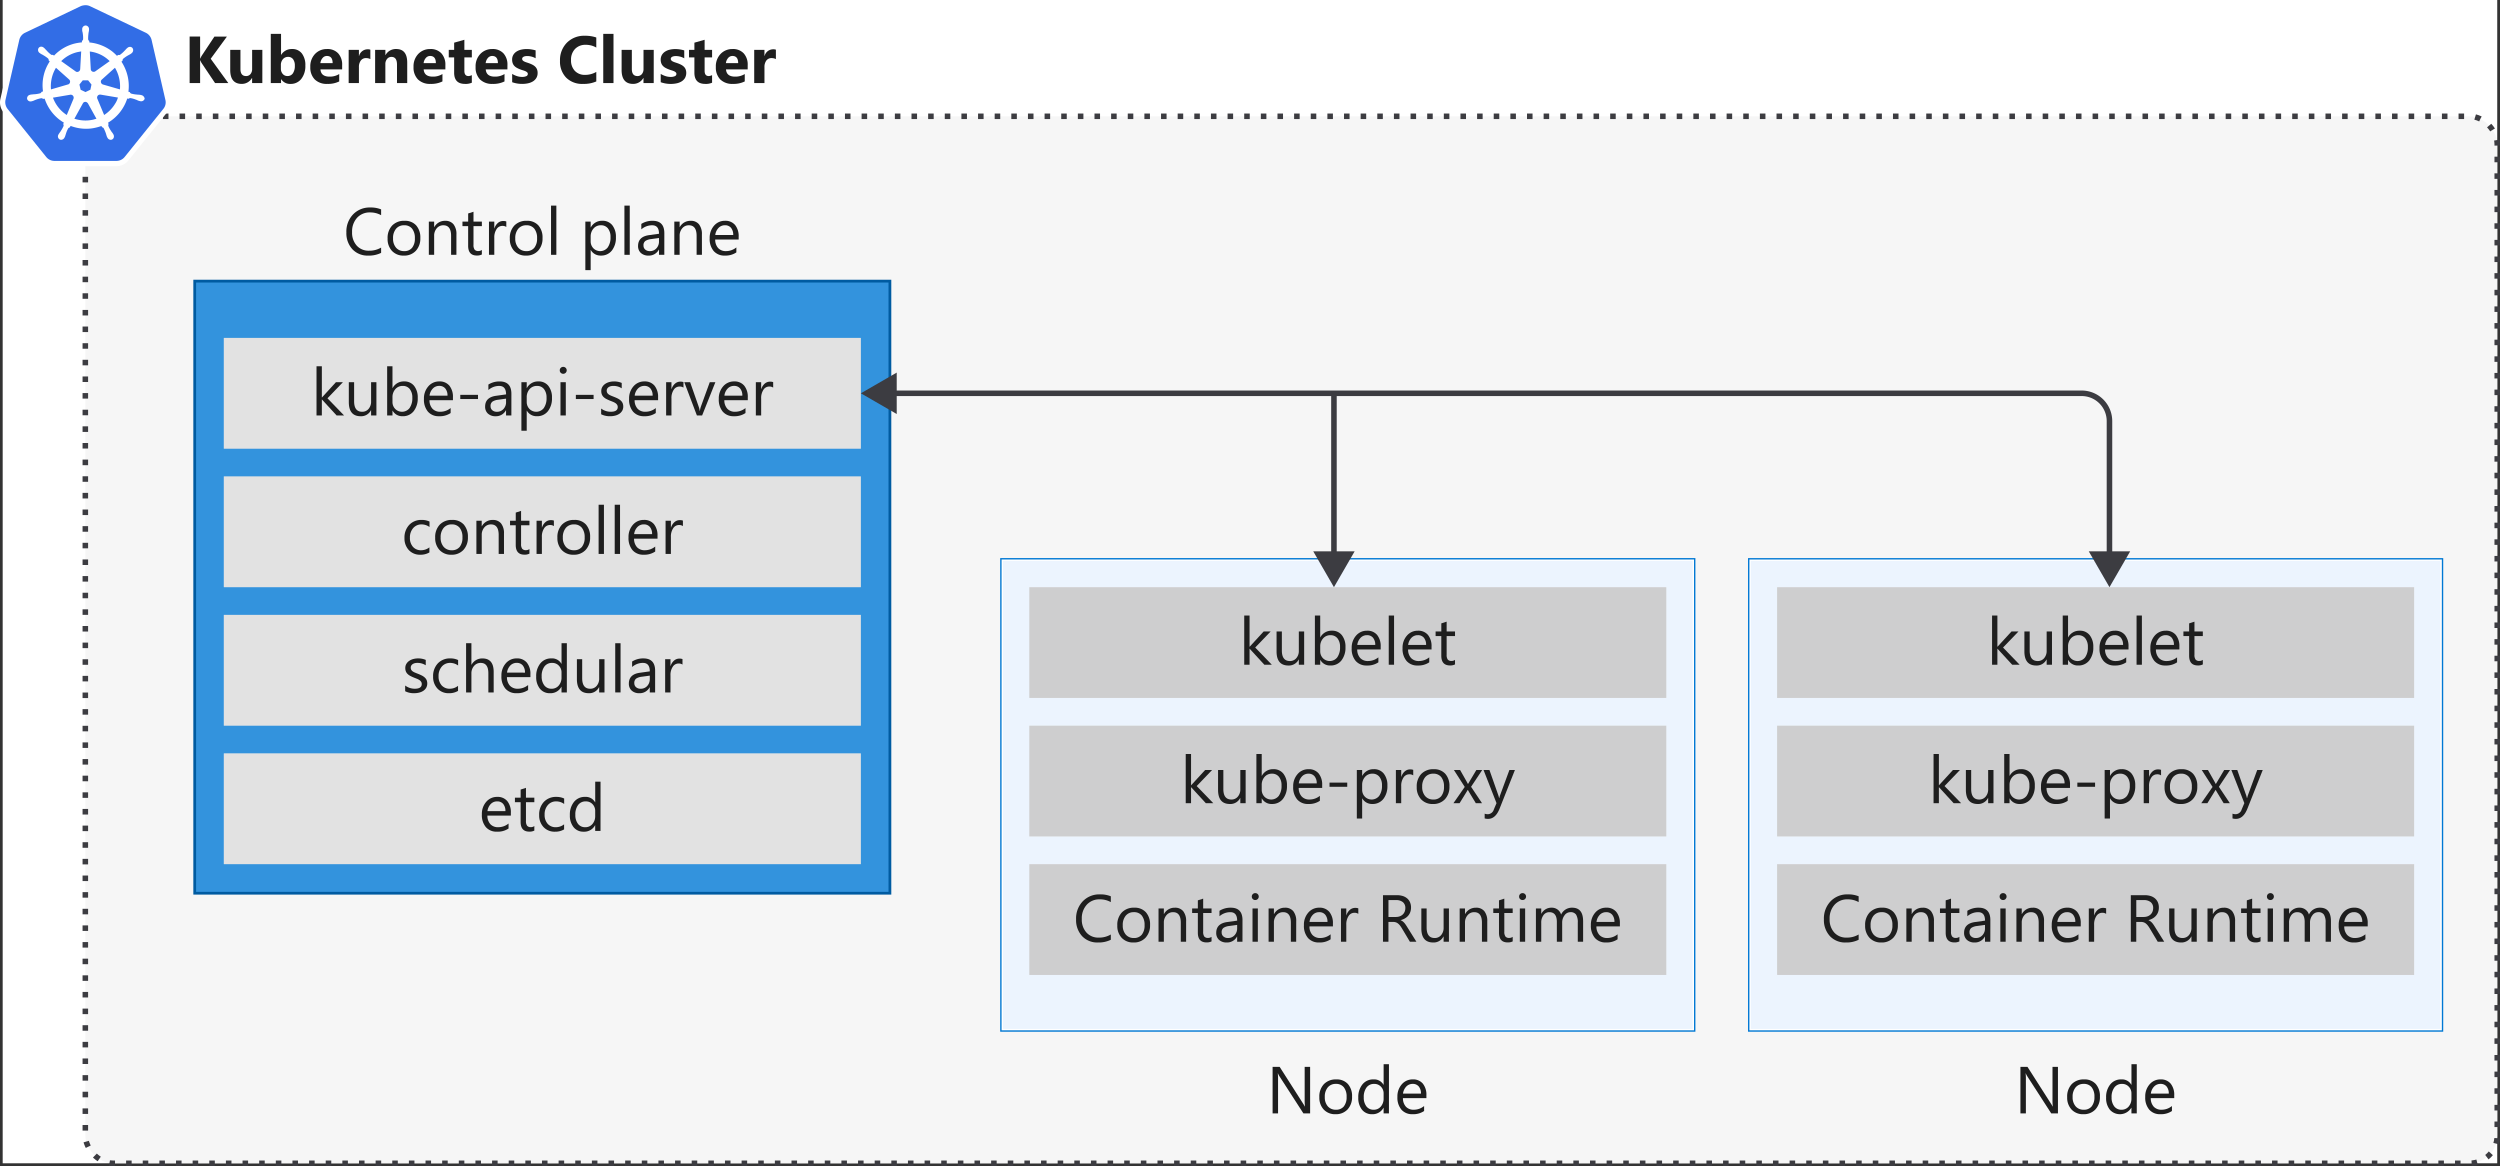 <svg xmlns="http://www.w3.org/2000/svg" viewBox="0 0 451.308 210.5">
  <rect x="0" y="0" width="451.308" height="210.5" fill="#333333" stroke="none"/>
  <g id="Shapes">
    <rect x="0.485" width="450.323" height="210" fill="#fff"/>
    <g>
      <rect x="15.404" y="21" width="435.404" height="189" rx="5" fill="#fff"/>
      <rect x="15.404" y="21" width="435.404" height="189" rx="5" fill="#3c3c41" opacity="0.05"/>
      <rect x="15.404" y="21" width="435.404" height="189" rx="5" fill="none" stroke="#3c3c41" stroke-dasharray="1.001 2.002"/>
    </g>
    <g>
      <rect x="35.154" y="50.75" width="125.5" height="110.5" fill="#fff"/>
      <rect x="35.154" y="50.75" width="125.5" height="110.5" fill="#0078d4" opacity="0.8"/>
      <path d="M160.4,51V161H35.4V51h125m.5-.5H34.9v111h126V50.5Z" fill="#005ba1"/>
    </g>
    <g>
      <rect x="40.404" y="61" width="115" height="20" fill="#fff"/>
      <rect x="40.404" y="61" width="115" height="20" fill="#3c3c41" opacity="0.15"/>
    </g>
    <g>
      <rect x="40.404" y="86" width="115" height="20" fill="#fff"/>
      <rect x="40.404" y="86" width="115" height="20" fill="#3c3c41" opacity="0.15"/>
    </g>
    <g>
      <rect x="40.404" y="111" width="115" height="20" fill="#fff"/>
      <rect x="40.404" y="111" width="115" height="20" fill="#3c3c41" opacity="0.15"/>
    </g>
    <g>
      <rect x="180.933" y="101.125" width="124.75" height="84.75" fill="#fff"/>
      <rect x="180.933" y="101.125" width="124.75" height="84.75" fill="#83b9f9" opacity="0.15"/>
      <path d="M305.558,101.25v84.5h-124.5v-84.5h124.5m.25-.25h-125v85h125V101Z" fill="#fff"/>
      <path d="M305.808,101v85h-125V101h125m.25-.25h-125.5v85.5h125.5v-85.5Z" fill="#0078d4"/>
    </g>
    <g>
      <rect x="185.808" y="106" width="115" height="20" fill="#fff"/>
      <rect x="185.808" y="106" width="115" height="20" fill="#3c3c41" opacity="0.25"/>
    </g>
    <g>
      <rect x="185.808" y="156" width="115" height="20" fill="#fff"/>
      <rect x="185.808" y="156" width="115" height="20" fill="#3c3c41" opacity="0.25"/>
    </g>
    <g>
      <rect x="315.933" y="101.125" width="124.75" height="84.75" fill="#fff"/>
      <rect x="315.933" y="101.125" width="124.75" height="84.75" fill="#83b9f9" opacity="0.15"/>
      <path d="M440.558,101.25v84.5h-124.5v-84.5h124.5m.25-.25h-125v85h125V101Z" fill="#fff"/>
      <path d="M440.808,101v85h-125V101h125m.25-.25h-125.5v85.5h125.5v-85.5Z" fill="#0078d4"/>
    </g>
    <g>
      <rect x="320.808" y="106" width="115" height="20" fill="#fff"/>
      <rect x="320.808" y="106" width="115" height="20" fill="#3c3c41" opacity="0.25"/>
    </g>
    <g>
      <rect x="185.808" y="131" width="115" height="20" fill="#fff"/>
      <rect x="185.808" y="131" width="115" height="20" fill="#3c3c41" opacity="0.25"/>
    </g>
    <g>
      <rect x="320.808" y="131" width="115" height="20" fill="#fff"/>
      <rect x="320.808" y="131" width="115" height="20" fill="#3c3c41" opacity="0.25"/>
    </g>
    <g>
      <rect x="320.808" y="156" width="115" height="20" fill="#fff"/>
      <rect x="320.808" y="156" width="115" height="20" fill="#3c3c41" opacity="0.25"/>
    </g>
    <g>
      <rect x="40.404" y="136" width="115" height="20" fill="#fff"/>
      <rect x="40.404" y="136" width="115" height="20" fill="#3c3c41" opacity="0.15"/>
    </g>
    <g>
      <path d="M9.836,29.522a2.348,2.348,0,0,1-1.852-.9L1.012,19.96a2.338,2.338,0,0,1-.459-2.032L3.043,7.112A2.359,2.359,0,0,1,4.338,5.5L14.418.677a2.365,2.365,0,0,1,2.072,0l10.079,4.8a2.356,2.356,0,0,1,1.3,1.614l2.49,10.816A2.4,2.4,0,0,1,29.9,19.94l-6.972,8.666a2.414,2.414,0,0,1-1.853.9l-11.235.02Z" fill="#326de6"/>
      <path d="M15.434.936a1.943,1.943,0,0,1,.817.18l10.079,4.8a1.933,1.933,0,0,1,1.036,1.3l2.49,10.817a1.861,1.861,0,0,1-.378,1.633l-6.972,8.666a1.9,1.9,0,0,1-1.494.717H9.836a1.9,1.9,0,0,1-1.494-.717L1.37,19.661a1.993,1.993,0,0,1-.378-1.633L3.482,7.211A1.9,1.9,0,0,1,4.518,5.916L14.6,1.1a2.393,2.393,0,0,1,.837-.16Zm0-.936h0A3.018,3.018,0,0,0,14.2.279L4.119,5.1A2.821,2.821,0,0,0,2.565,7.032L.075,17.849a2.824,2.824,0,0,0,.558,2.43l6.972,8.665A2.813,2.813,0,0,0,9.816,30H20.992A2.813,2.813,0,0,0,23.2,28.944l6.972-8.665a2.81,2.81,0,0,0,.558-2.43L28.243,7.032A2.821,2.821,0,0,0,26.689,5.1L16.649.279A2.859,2.859,0,0,0,15.434,0Z" fill="#fff"/>
      <path d="M25.534,17.171h-.02c-.02,0-.04,0-.04-.02-.04,0-.08-.02-.12-.02a2.855,2.855,0,0,0-.378-.039.74.74,0,0,1-.2-.02h-.02a5.237,5.237,0,0,1-1.076-.18.383.383,0,0,1-.219-.219c0-.02-.02-.02-.02-.04h0l-.259-.079a7.872,7.872,0,0,0-.14-2.809,8.209,8.209,0,0,0-1.115-2.61l.2-.179v-.04a.447.447,0,0,1,.1-.3,5.761,5.761,0,0,1,.9-.618h0c.06-.04.12-.06.179-.1a2.769,2.769,0,0,0,.339-.2c.02-.02.06-.04.1-.079.02-.02.04-.02.04-.04h0a.667.667,0,0,0,.139-.9.568.568,0,0,0-.458-.219.741.741,0,0,0-.438.159h0l-.04.04c-.04.02-.06.06-.1.08a3.3,3.3,0,0,0-.259.279.911.911,0,0,1-.139.139h0a5.044,5.044,0,0,1-.8.717.322.322,0,0,1-.179.06.254.254,0,0,1-.12-.02h-.04l-.239.16a9.639,9.639,0,0,0-.817-.757,7.952,7.952,0,0,0-4.163-1.654l-.02-.259-.04-.039a.422.422,0,0,1-.159-.259,6.962,6.962,0,0,1,.06-1.076v-.02a.7.7,0,0,1,.04-.2c.02-.12.039-.239.059-.379V5.259h0a.642.642,0,0,0-.617-.657.648.648,0,0,0-.618.657h0v.159a1.158,1.158,0,0,0,.06.379c.02.06.02.119.04.2v.02A5.194,5.194,0,0,1,15,7.092a.418.418,0,0,1-.16.259l-.04.039h0l-.019.259a9.94,9.94,0,0,0-1.076.16A7.667,7.667,0,0,0,9.757,10.04l-.2-.14H9.518c-.04,0-.08.02-.12.02a.326.326,0,0,1-.179-.059,5.367,5.367,0,0,1-.8-.737h0a.962.962,0,0,0-.139-.14,3.47,3.47,0,0,0-.259-.279c-.02-.02-.06-.04-.1-.08-.02-.019-.04-.019-.04-.039h0a.693.693,0,0,0-.438-.16.567.567,0,0,0-.458.219.665.665,0,0,0,.139.9h0c.02,0,.02.02.04.02.04.02.06.06.1.079a2.989,2.989,0,0,0,.338.2.778.778,0,0,1,.179.1h0a5.8,5.8,0,0,1,.9.618.364.364,0,0,1,.1.3V10.9h0l.2.18a.676.676,0,0,0-.1.159,7.758,7.758,0,0,0-1.115,5.259l-.259.08c0,.02-.02.02-.02.04a.47.47,0,0,1-.219.219,5.089,5.089,0,0,1-1.076.179h-.02a.674.674,0,0,0-.2.02,2.72,2.72,0,0,0-.379.04c-.04,0-.079.02-.119.02a.073.073,0,0,0-.06.02h0a.652.652,0,0,0-.518.737.615.615,0,0,0,.638.458.438.438,0,0,0,.159-.02h0c.02,0,.04,0,.04-.02.04,0,.079-.02.119-.02a1.984,1.984,0,0,0,.359-.139c.06-.02.119-.06.179-.08h.02a4.86,4.86,0,0,1,1.036-.3h.04a.445.445,0,0,1,.259.1c.02,0,.02.02.039.02h0l.279-.04a7.879,7.879,0,0,0,2.61,3.745,8.031,8.031,0,0,0,.857.577l-.12.259c0,.02.02.02.02.04a.409.409,0,0,1,.04.319,5.626,5.626,0,0,1-.518.936v.02c-.04.06-.08.1-.12.16-.079.1-.139.2-.219.318a.437.437,0,0,0-.06.1.071.071,0,0,1-.019.04h0a.629.629,0,0,0,.258.856.533.533,0,0,0,.24.06.714.714,0,0,0,.6-.378h0a.07.07,0,0,1,.02-.04.437.437,0,0,1,.06-.1,3.737,3.737,0,0,0,.119-.358l.06-.18h0a4.737,4.737,0,0,1,.418-1,.519.519,0,0,1,.259-.179c.02,0,.02,0,.04-.02h0l.14-.259a7.771,7.771,0,0,0,2.789.518,7.258,7.258,0,0,0,1.733-.2,8.8,8.8,0,0,0,1.035-.3l.12.219c.02,0,.02,0,.04.02a.372.372,0,0,1,.259.179,6.84,6.84,0,0,1,.418,1v.02l.06.18a2.634,2.634,0,0,0,.119.358c.02.04.04.06.06.1a.07.07,0,0,0,.02.04h0a.677.677,0,0,0,.6.378.532.532,0,0,0,.239-.06.594.594,0,0,0,.3-.358.729.729,0,0,0-.04-.5h0c0-.02-.02-.02-.02-.04a.437.437,0,0,0-.06-.1,1.792,1.792,0,0,0-.219-.318c-.04-.06-.08-.1-.12-.16v-.02a4.473,4.473,0,0,1-.518-.936.563.563,0,0,1,.02-.319c0-.02.02-.02.02-.04h0l-.1-.239a7.9,7.9,0,0,0,3.466-4.362l.239.04c.02,0,.02-.02.04-.02a.5.5,0,0,1,.259-.1h.039a4.919,4.919,0,0,1,1.036.3h.02c.06.02.12.06.18.08a1.974,1.974,0,0,0,.358.139c.04,0,.08.02.12.02a.071.071,0,0,1,.059.02h0a.44.44,0,0,0,.16.02.669.669,0,0,0,.637-.458.768.768,0,0,0-.577-.658ZM16.31,16.2l-.876.419-.877-.419-.219-.936.6-.757h.976l.6.757-.2.936Zm5.2-2.071a6.279,6.279,0,0,1,.139,2.011L18.6,15.259a.539.539,0,0,1-.378-.637.484.484,0,0,1,.119-.22l2.411-2.171a6.414,6.414,0,0,1,.757,1.893ZM19.8,11.036l-2.609,1.852a.53.53,0,0,1-.7-.119.445.445,0,0,1-.1-.219L16.211,9.3A6.044,6.044,0,0,1,19.8,11.036ZM14.02,9.4c.219-.039.418-.079.637-.119l-.179,3.187a.545.545,0,0,1-.538.518.471.471,0,0,1-.239-.06l-2.65-1.892A6.077,6.077,0,0,1,14.02,9.4ZM10.1,12.231l2.371,2.112a.531.531,0,0,1,.06.737.4.4,0,0,1-.24.159l-3.087.9a6.409,6.409,0,0,1,.9-3.9Zm-.538,5.4,3.168-.537a.537.537,0,0,1,.558.418.587.587,0,0,1-.02.319h0l-1.216,2.928a6.281,6.281,0,0,1-2.49-3.128Zm7.271,3.965a6.539,6.539,0,0,1-1.394.159,6.755,6.755,0,0,1-2.012-.319L15,18.586a.522.522,0,0,1,.637-.14.86.86,0,0,1,.239.219h0l1.534,2.769c-.179.06-.378.1-.578.16Zm3.885-2.769A6.321,6.321,0,0,1,18.8,20.757l-1.255-3.008a.538.538,0,0,1,.279-.618.651.651,0,0,1,.279-.059l3.187.538a4,4,0,0,1-.577,1.215Z" fill="#fff"/>
    </g>
    <g>
      <path d="M380.808,100.618V76a5.015,5.015,0,0,0-5-5H160.786" fill="none" stroke="#3c3c41" stroke-miterlimit="10"/>
      <polygon points="384.548 99.524 380.808 106 377.068 99.524 384.548 99.524" fill="#3c3c41"/>
      <polygon points="161.88 67.26 155.404 71 161.88 74.74 161.88 67.26" fill="#3c3c41"/>
    </g>
    <g>
      <line x1="240.808" y1="71" x2="240.808" y2="100.618" fill="none" stroke="#3c3c41" stroke-miterlimit="10"/>
      <polygon points="237.068 99.524 240.808 106 244.548 99.524 237.068 99.524" fill="#3c3c41"/>
    </g>
  </g>
  <g id="Text">
    <g>
      <path d="M41.217,15H38.826l-2.449-3.65a3.5,3.5,0,0,1-.222-.463h-.03V15H34.233V6.6h1.892V10.57h.03c.046-.109.125-.265.234-.468l2.32-3.5h2.256l-2.93,4.007Z" fill="#1e1e1e"/>
      <path d="M47.357,15H45.511v-.914h-.029a2.094,2.094,0,0,1-1.834,1.06q-2.087,0-2.086-2.525V9h1.845v3.457q0,1.272,1.008,1.272a1,1,0,0,0,.8-.349,1.408,1.408,0,0,0,.3-.946V9h1.846Z" fill="#1e1e1e"/>
      <path d="M50.758,14.3h-.023V15H48.883V6.117h1.852V9.9h.023a2.2,2.2,0,0,1,1.951-1.048,2.14,2.14,0,0,1,1.787.8,3.438,3.438,0,0,1,.627,2.18,3.721,3.721,0,0,1-.732,2.408,2.384,2.384,0,0,1-1.957.908A1.892,1.892,0,0,1,50.758,14.3Zm-.053-2.532v.616a1.409,1.409,0,0,0,.334.961,1.087,1.087,0,0,0,.856.381,1.135,1.135,0,0,0,.981-.49,2.356,2.356,0,0,0,.349-1.385,1.881,1.881,0,0,0-.32-1.164,1.076,1.076,0,0,0-.911-.419,1.174,1.174,0,0,0-.922.417A1.574,1.574,0,0,0,50.705,11.771Z" fill="#1e1e1e"/>
      <path d="M61.764,12.527H57.85q.093,1.307,1.646,1.307a3.213,3.213,0,0,0,1.741-.469V14.7a4.574,4.574,0,0,1-2.163.445,3.043,3.043,0,0,1-2.255-.805,3.04,3.04,0,0,1-.8-2.247,3.211,3.211,0,0,1,.867-2.367,2.889,2.889,0,0,1,2.133-.873,2.619,2.619,0,0,1,2.03.779,3,3,0,0,1,.718,2.115Zm-1.717-1.136q0-1.29-1.043-1.289a.994.994,0,0,0-.77.369,1.673,1.673,0,0,0-.4.92Z" fill="#1e1e1e"/>
      <path d="M66.857,10.67a1.611,1.611,0,0,0-.78-.182,1.123,1.123,0,0,0-.943.443,1.927,1.927,0,0,0-.34,1.2V15H62.943V9h1.851v1.113h.024A1.6,1.6,0,0,1,66.4,8.9a1.194,1.194,0,0,1,.457.07Z" fill="#1e1e1e"/>
      <path d="M73.513,15H71.667V11.666q0-1.395-1-1.395a.99.99,0,0,0-.791.37,1.4,1.4,0,0,0-.31.937V15H67.718V9H69.57v.949h.023a2.122,2.122,0,0,1,1.928-1.1q1.992,0,1.992,2.472Z" fill="#1e1e1e"/>
      <path d="M80.4,12.527H76.485q.093,1.307,1.646,1.307a3.21,3.21,0,0,0,1.74-.469V14.7a4.567,4.567,0,0,1-2.162.445,3.043,3.043,0,0,1-2.256-.805,3.044,3.044,0,0,1-.8-2.247,3.211,3.211,0,0,1,.867-2.367,2.889,2.889,0,0,1,2.133-.873,2.62,2.62,0,0,1,2.03.779,3,3,0,0,1,.718,2.115Zm-1.717-1.136q0-1.29-1.043-1.289a1,1,0,0,0-.771.369,1.679,1.679,0,0,0-.395.92Z" fill="#1e1e1e"/>
      <path d="M85.177,14.93a2.745,2.745,0,0,1-1.236.216q-1.958,0-1.957-2.033V10.365h-.973V9h.973V7.705l1.845-.527V9h1.348v1.365H83.829v2.426q0,.938.744.938a1.257,1.257,0,0,0,.6-.17Z" fill="#1e1e1e"/>
      <path d="M91.6,12.527H87.689q.093,1.307,1.646,1.307a3.21,3.21,0,0,0,1.74-.469V14.7a4.567,4.567,0,0,1-2.162.445,3.047,3.047,0,0,1-2.256-.805,3.044,3.044,0,0,1-.8-2.247,3.211,3.211,0,0,1,.867-2.367,2.889,2.889,0,0,1,2.133-.873,2.62,2.62,0,0,1,2.03.779,3,3,0,0,1,.718,2.115Zm-1.717-1.136q0-1.29-1.043-1.289a1,1,0,0,0-.771.369,1.679,1.679,0,0,0-.395.92Z" fill="#1e1e1e"/>
      <path d="M92.458,14.842v-1.5a3.992,3.992,0,0,0,.911.41,3.019,3.019,0,0,0,.859.135A1.835,1.835,0,0,0,95,13.752a.435.435,0,0,0,.284-.41.38.38,0,0,0-.129-.293,1.184,1.184,0,0,0-.331-.205,3.5,3.5,0,0,0-.442-.158q-.24-.071-.463-.159a4.325,4.325,0,0,1-.63-.29,1.812,1.812,0,0,1-.457-.36,1.411,1.411,0,0,1-.281-.475,1.874,1.874,0,0,1-.1-.638,1.644,1.644,0,0,1,.22-.868,1.789,1.789,0,0,1,.586-.594,2.649,2.649,0,0,1,.838-.34,4.376,4.376,0,0,1,.981-.108,5.454,5.454,0,0,1,.809.061,6.038,6.038,0,0,1,.808.179v1.429a2.922,2.922,0,0,0-.753-.307,3.142,3.142,0,0,0-.788-.1,1.7,1.7,0,0,0-.342.033,1.109,1.109,0,0,0-.285.093.526.526,0,0,0-.193.158.365.365,0,0,0-.07.22.405.405,0,0,0,.1.281.912.912,0,0,0,.276.2,2.78,2.78,0,0,0,.378.152c.138.045.276.091.413.138a5.371,5.371,0,0,1,.668.281,2.127,2.127,0,0,1,.512.357,1.4,1.4,0,0,1,.328.481,1.688,1.688,0,0,1,.115.656,1.706,1.706,0,0,1-.232.911,1.845,1.845,0,0,1-.615.615,2.768,2.768,0,0,1-.885.346,4.918,4.918,0,0,1-1.04.108A5.367,5.367,0,0,1,92.458,14.842Z" fill="#1e1e1e"/>
      <path d="M107.646,14.7a5.542,5.542,0,0,1-2.4.445A4.049,4.049,0,0,1,102.2,14.01a4.158,4.158,0,0,1-1.107-3.03,4.44,4.44,0,0,1,1.245-3.269,4.355,4.355,0,0,1,3.232-1.254,6.045,6.045,0,0,1,2.074.311V8.59a3.676,3.676,0,0,0-1.922-.5,2.549,2.549,0,0,0-1.91.744,2.759,2.759,0,0,0-.727,2.016,2.708,2.708,0,0,0,.686,1.942,2.419,2.419,0,0,0,1.845.724,3.943,3.943,0,0,0,2.028-.539Z" fill="#1e1e1e"/>
      <path d="M110.75,15H108.9V6.117h1.851Z" fill="#1e1e1e"/>
      <path d="M118.01,15h-1.846v-.914h-.029a2.093,2.093,0,0,1-1.834,1.06q-2.087,0-2.086-2.525V9h1.846v3.457q0,1.272,1.008,1.272a1,1,0,0,0,.8-.349,1.4,1.4,0,0,0,.3-.946V9h1.846Z" fill="#1e1e1e"/>
      <path d="M119.276,14.842v-1.5a3.954,3.954,0,0,0,.911.41,3.012,3.012,0,0,0,.858.135,1.844,1.844,0,0,0,.777-.135.436.436,0,0,0,.284-.41.38.38,0,0,0-.129-.293,1.2,1.2,0,0,0-.331-.205,3.573,3.573,0,0,0-.443-.158q-.24-.071-.463-.159a4.263,4.263,0,0,1-.629-.29,1.8,1.8,0,0,1-.457-.36,1.413,1.413,0,0,1-.282-.475,1.9,1.9,0,0,1-.1-.638A1.653,1.653,0,0,1,119.5,9.9a1.8,1.8,0,0,1,.586-.594,2.658,2.658,0,0,1,.838-.34,4.392,4.392,0,0,1,.982-.108,5.44,5.44,0,0,1,.808.061,6.052,6.052,0,0,1,.809.179v1.429a2.951,2.951,0,0,0-.753-.307,3.148,3.148,0,0,0-.788-.1,1.706,1.706,0,0,0-.343.033,1.114,1.114,0,0,0-.284.093.529.529,0,0,0-.194.158.372.372,0,0,0-.07.22.4.4,0,0,0,.106.281.907.907,0,0,0,.275.2,2.78,2.78,0,0,0,.378.152c.139.045.276.091.413.138a5.308,5.308,0,0,1,.668.281,2.154,2.154,0,0,1,.513.357,1.41,1.41,0,0,1,.328.481,1.925,1.925,0,0,1-.117,1.567,1.858,1.858,0,0,1-.616.615,2.753,2.753,0,0,1-.884.346,4.925,4.925,0,0,1-1.04.108A5.359,5.359,0,0,1,119.276,14.842Z" fill="#1e1e1e"/>
      <path d="M128.548,14.93a2.742,2.742,0,0,1-1.236.216q-1.957,0-1.957-2.033V10.365h-.973V9h.973V7.705l1.845-.527V9h1.348v1.365H127.2v2.426q0,.938.745.938a1.257,1.257,0,0,0,.6-.17Z" fill="#1e1e1e"/>
      <path d="M134.973,12.527h-3.914q.093,1.307,1.646,1.307a3.213,3.213,0,0,0,1.741-.469V14.7a4.574,4.574,0,0,1-2.163.445,3.043,3.043,0,0,1-2.255-.805,3.04,3.04,0,0,1-.8-2.247,3.211,3.211,0,0,1,.867-2.367,2.889,2.889,0,0,1,2.133-.873,2.619,2.619,0,0,1,2.03.779,3,3,0,0,1,.718,2.115Zm-1.717-1.136q0-1.29-1.043-1.289a.994.994,0,0,0-.77.369,1.673,1.673,0,0,0-.4.92Z" fill="#1e1e1e"/>
      <path d="M140.066,10.67a1.611,1.611,0,0,0-.78-.182,1.123,1.123,0,0,0-.943.443,1.927,1.927,0,0,0-.34,1.2V15h-1.851V9H138v1.113h.024A1.6,1.6,0,0,1,139.609,8.9a1.194,1.194,0,0,1,.457.07Z" fill="#1e1e1e"/>
    </g>
    <g>
      <path d="M62.115,75H60.767l-2.648-2.883H58.1V75h-.961V66.117H58.1v5.631h.024L60.638,69H61.9L59.115,71.9Z" fill="#1e1e1e"/>
      <path d="M67.951,75H66.99v-.949h-.023a1.976,1.976,0,0,1-1.852,1.09q-2.145,0-2.145-2.555V69h.956v3.434q0,1.9,1.453,1.9a1.47,1.47,0,0,0,1.157-.519,1.98,1.98,0,0,0,.454-1.356V69h.961Z" fill="#1e1e1e"/>
      <path d="M70.875,74.133h-.024V75H69.89V66.117h.961v3.938h.024a2.272,2.272,0,0,1,2.074-1.2,2.2,2.2,0,0,1,1.808.806,3.33,3.33,0,0,1,.653,2.159,3.713,3.713,0,0,1-.733,2.411,2.437,2.437,0,0,1-2,.906A1.973,1.973,0,0,1,70.875,74.133Zm-.024-2.42v.838a1.779,1.779,0,0,0,.484,1.262,1.723,1.723,0,0,0,2.6-.149,3.063,3.063,0,0,0,.5-1.857,2.425,2.425,0,0,0-.463-1.571,1.533,1.533,0,0,0-1.254-.568,1.7,1.7,0,0,0-1.348.583A2.141,2.141,0,0,0,70.851,71.713Z" fill="#1e1e1e"/>
      <path d="M81.767,72.24H77.531a2.245,2.245,0,0,0,.539,1.547,1.859,1.859,0,0,0,1.418.545,2.948,2.948,0,0,0,1.863-.668v.9a3.479,3.479,0,0,1-2.092.575,2.538,2.538,0,0,1-2-.818,3.347,3.347,0,0,1-.726-2.3,3.283,3.283,0,0,1,.794-2.282,2.544,2.544,0,0,1,1.972-.882,2.255,2.255,0,0,1,1.822.762,3.18,3.18,0,0,1,.644,2.115Zm-.984-.814a1.958,1.958,0,0,0-.4-1.3,1.367,1.367,0,0,0-1.1-.463,1.552,1.552,0,0,0-1.154.486,2.2,2.2,0,0,0-.586,1.272Z" fill="#1e1e1e"/>
      <path d="M86.291,72.035h-3.2v-.756h3.2Z" fill="#1e1e1e"/>
      <path d="M92.314,75h-.961v-.937H91.33a2.013,2.013,0,0,1-1.846,1.078,1.973,1.973,0,0,1-1.4-.475,1.643,1.643,0,0,1-.507-1.26q0-1.682,1.98-1.957l1.8-.252q0-1.529-1.236-1.529a2.954,2.954,0,0,0-1.957.738v-.984a3.718,3.718,0,0,1,2.039-.563q2.115,0,2.115,2.239Zm-.961-3.035-1.447.2A2.364,2.364,0,0,0,88.9,72.5a.957.957,0,0,0-.34.841.917.917,0,0,0,.314.718,1.213,1.213,0,0,0,.835.278,1.541,1.541,0,0,0,1.18-.5,1.788,1.788,0,0,0,.466-1.268Z" fill="#1e1e1e"/>
      <path d="M95.109,74.133h-.023V77.76h-.961V69h.961v1.055h.023a2.273,2.273,0,0,1,2.074-1.2,2.2,2.2,0,0,1,1.811.806,3.34,3.34,0,0,1,.65,2.159,3.719,3.719,0,0,1-.732,2.411,2.437,2.437,0,0,1-2,.906A2.008,2.008,0,0,1,95.109,74.133Zm-.023-2.42v.838a1.782,1.782,0,0,0,.483,1.262,1.724,1.724,0,0,0,2.6-.149,3.063,3.063,0,0,0,.495-1.857,2.419,2.419,0,0,0-.463-1.571,1.533,1.533,0,0,0-1.254-.568,1.7,1.7,0,0,0-1.348.583A2.145,2.145,0,0,0,95.086,71.713Z" fill="#1e1e1e"/>
      <path d="M101.672,67.477a.611.611,0,0,1-.44-.176.594.594,0,0,1-.181-.446.613.613,0,0,1,.621-.626.621.621,0,0,1,.448.178.628.628,0,0,1,0,.888A.617.617,0,0,1,101.672,67.477ZM102.14,75h-.961V69h.961Z" fill="#1e1e1e"/>
      <path d="M107.156,72.035h-3.2v-.756h3.2Z" fill="#1e1e1e"/>
      <path d="M108.521,74.783V73.752a2.844,2.844,0,0,0,1.729.58q1.264,0,1.265-.844a.733.733,0,0,0-.108-.407,1.083,1.083,0,0,0-.293-.3,2.235,2.235,0,0,0-.434-.231c-.166-.069-.344-.14-.536-.214a7.168,7.168,0,0,1-.7-.319,2.135,2.135,0,0,1-.5-.364,1.36,1.36,0,0,1-.3-.46,1.634,1.634,0,0,1-.1-.6,1.431,1.431,0,0,1,.193-.747,1.708,1.708,0,0,1,.516-.545,2.391,2.391,0,0,1,.735-.331,3.236,3.236,0,0,1,.853-.112,3.436,3.436,0,0,1,1.394.27V70.1a2.717,2.717,0,0,0-1.523-.434,1.775,1.775,0,0,0-.486.061,1.224,1.224,0,0,0-.373.173.811.811,0,0,0-.24.267.709.709,0,0,0-.085.343.827.827,0,0,0,.085.392.869.869,0,0,0,.249.282,1.888,1.888,0,0,0,.4.222q.234.1.533.217a7.612,7.612,0,0,1,.715.313,2.477,2.477,0,0,1,.539.364,1.426,1.426,0,0,1,.343.466,1.5,1.5,0,0,1,.12.627,1.478,1.478,0,0,1-.2.773,1.672,1.672,0,0,1-.524.545,2.411,2.411,0,0,1-.756.322,3.746,3.746,0,0,1-.9.106A3.407,3.407,0,0,1,108.521,74.783Z" fill="#1e1e1e"/>
      <path d="M118.8,72.24h-4.237a2.249,2.249,0,0,0,.539,1.547,1.861,1.861,0,0,0,1.418.545,2.953,2.953,0,0,0,1.864-.668v.9a3.484,3.484,0,0,1-2.092.575,2.535,2.535,0,0,1-2-.818,3.342,3.342,0,0,1-.727-2.3,3.283,3.283,0,0,1,.794-2.282,2.546,2.546,0,0,1,1.972-.882,2.255,2.255,0,0,1,1.822.762,3.175,3.175,0,0,1,.645,2.115Zm-.985-.814a1.958,1.958,0,0,0-.4-1.3,1.367,1.367,0,0,0-1.1-.463,1.552,1.552,0,0,0-1.154.486,2.2,2.2,0,0,0-.586,1.272Z" fill="#1e1e1e"/>
      <path d="M123.381,69.973a1.177,1.177,0,0,0-.727-.194,1.227,1.227,0,0,0-1.028.58,2.678,2.678,0,0,0-.413,1.582V75h-.961V69h.961v1.236h.023a2.1,2.1,0,0,1,.627-.987,1.431,1.431,0,0,1,.943-.354,1.568,1.568,0,0,1,.575.082Z" fill="#1e1e1e"/>
      <path d="M129.14,69l-2.39,6h-.944l-2.273-6h1.055l1.523,4.359a3.924,3.924,0,0,1,.211.838h.023a3.943,3.943,0,0,1,.188-.814L128.127,69Z" fill="#1e1e1e"/>
      <path d="M134.994,72.24h-4.236a2.24,2.24,0,0,0,.539,1.547,1.858,1.858,0,0,0,1.418.545,2.952,2.952,0,0,0,1.863-.668v.9a3.482,3.482,0,0,1-2.092.575,2.535,2.535,0,0,1-2-.818,3.347,3.347,0,0,1-.727-2.3,3.283,3.283,0,0,1,.794-2.282,2.547,2.547,0,0,1,1.972-.882,2.254,2.254,0,0,1,1.822.762,3.175,3.175,0,0,1,.645,2.115Zm-.985-.814a1.947,1.947,0,0,0-.4-1.3,1.367,1.367,0,0,0-1.1-.463,1.553,1.553,0,0,0-1.154.486,2.21,2.21,0,0,0-.586,1.272Z" fill="#1e1e1e"/>
      <path d="M139.576,69.973a1.175,1.175,0,0,0-.727-.194,1.227,1.227,0,0,0-1.028.58,2.685,2.685,0,0,0-.413,1.582V75h-.961V69h.961v1.236h.023a2.1,2.1,0,0,1,.627-.987A1.433,1.433,0,0,1,139,68.9a1.562,1.562,0,0,1,.574.082Z" fill="#1e1e1e"/>
      <path d="M77.519,99.725a3.125,3.125,0,0,1-1.64.416,2.72,2.72,0,0,1-2.072-.835,3.029,3.029,0,0,1-.788-2.165,3.322,3.322,0,0,1,.85-2.382,2.97,2.97,0,0,1,2.267-.9,3.16,3.16,0,0,1,1.4.293v.985a2.44,2.44,0,0,0-1.43-.469,1.935,1.935,0,0,0-1.509.659A2.506,2.506,0,0,0,74,97.059a2.383,2.383,0,0,0,.553,1.664,1.91,1.91,0,0,0,1.486.609,2.411,2.411,0,0,0,1.476-.521Z" fill="#1e1e1e"/>
      <path d="M81.48,100.141a2.784,2.784,0,0,1-2.124-.841,3.117,3.117,0,0,1-.794-2.23,3.248,3.248,0,0,1,.826-2.361,2.973,2.973,0,0,1,2.233-.85,2.692,2.692,0,0,1,2.095.827,3.278,3.278,0,0,1,.752,2.291,3.221,3.221,0,0,1-.811,2.3A2.842,2.842,0,0,1,81.48,100.141Zm.071-5.473a1.826,1.826,0,0,0-1.465.63,2.583,2.583,0,0,0-.539,1.737,2.444,2.444,0,0,0,.545,1.682,1.851,1.851,0,0,0,1.459.615,1.756,1.756,0,0,0,1.432-.6,2.621,2.621,0,0,0,.5-1.717,2.667,2.667,0,0,0-.5-1.735A1.748,1.748,0,0,0,81.551,94.668Z" fill="#1e1e1e"/>
      <path d="M90.984,100h-.961V96.578q0-1.909-1.394-1.91a1.515,1.515,0,0,0-1.193.542,2.009,2.009,0,0,0-.471,1.368V100H86V94h.961v1h.023a2.165,2.165,0,0,1,1.969-1.137,1.836,1.836,0,0,1,1.506.636,2.836,2.836,0,0,1,.521,1.837Z" fill="#1e1e1e"/>
      <path d="M95.578,99.941a1.856,1.856,0,0,1-.9.188q-1.575,0-1.576-1.758V94.82H92.074V94h1.031V92.535l.961-.31V94h1.512v.82H94.066V98.2a1.4,1.4,0,0,0,.2.862.821.821,0,0,0,.68.257,1.01,1.01,0,0,0,.627-.2Z" fill="#1e1e1e"/>
      <path d="M99.99,94.973a1.175,1.175,0,0,0-.727-.194,1.227,1.227,0,0,0-1.028.58,2.685,2.685,0,0,0-.413,1.582V100h-.961V94h.961v1.236h.023a2.1,2.1,0,0,1,.627-.987,1.433,1.433,0,0,1,.944-.354,1.562,1.562,0,0,1,.574.082Z" fill="#1e1e1e"/>
      <path d="M103.541,100.141a2.784,2.784,0,0,1-2.124-.841,3.113,3.113,0,0,1-.794-2.23,3.243,3.243,0,0,1,.826-2.361,2.972,2.972,0,0,1,2.232-.85,2.691,2.691,0,0,1,2.095.827,3.273,3.273,0,0,1,.753,2.291,3.217,3.217,0,0,1-.812,2.3A2.84,2.84,0,0,1,103.541,100.141Zm.07-5.473a1.829,1.829,0,0,0-1.465.63,2.589,2.589,0,0,0-.539,1.737,2.449,2.449,0,0,0,.545,1.682,1.852,1.852,0,0,0,1.459.615,1.758,1.758,0,0,0,1.433-.6,2.621,2.621,0,0,0,.5-1.717,2.667,2.667,0,0,0-.5-1.735A1.75,1.75,0,0,0,103.611,94.668Z" fill="#1e1e1e"/>
      <path d="M109.025,100h-.961V91.117h.961Z" fill="#1e1e1e"/>
      <path d="M111.931,100h-.961V91.117h.961Z" fill="#1e1e1e"/>
      <path d="M118.7,97.24h-4.236A2.24,2.24,0,0,0,115,98.787a1.858,1.858,0,0,0,1.418.545,2.95,2.95,0,0,0,1.863-.668v.9a3.482,3.482,0,0,1-2.092.575,2.535,2.535,0,0,1-2-.818,3.347,3.347,0,0,1-.726-2.3,3.282,3.282,0,0,1,.793-2.282,2.547,2.547,0,0,1,1.972-.882,2.254,2.254,0,0,1,1.822.762,3.175,3.175,0,0,1,.645,2.115Zm-.984-.814a1.953,1.953,0,0,0-.4-1.3,1.365,1.365,0,0,0-1.1-.463,1.554,1.554,0,0,0-1.155.486,2.217,2.217,0,0,0-.586,1.272Z" fill="#1e1e1e"/>
      <path d="M123.281,94.973a1.175,1.175,0,0,0-.727-.194,1.227,1.227,0,0,0-1.028.58,2.685,2.685,0,0,0-.413,1.582V100h-.961V94h.961v1.236h.023a2.1,2.1,0,0,1,.627-.987,1.433,1.433,0,0,1,.944-.354,1.562,1.562,0,0,1,.574.082Z" fill="#1e1e1e"/>
      <path d="M73.142,124.783v-1.031a2.844,2.844,0,0,0,1.729.58q1.266,0,1.265-.844a.733.733,0,0,0-.108-.407,1.083,1.083,0,0,0-.293-.3,2.235,2.235,0,0,0-.434-.231c-.166-.069-.344-.14-.536-.214a7.168,7.168,0,0,1-.7-.319,2.135,2.135,0,0,1-.5-.364,1.342,1.342,0,0,1-.3-.46,1.613,1.613,0,0,1-.1-.6,1.431,1.431,0,0,1,.193-.747,1.708,1.708,0,0,1,.516-.545,2.391,2.391,0,0,1,.735-.331,3.236,3.236,0,0,1,.853-.112,3.436,3.436,0,0,1,1.394.27v.973a2.717,2.717,0,0,0-1.523-.434,1.775,1.775,0,0,0-.486.061,1.207,1.207,0,0,0-.372.173.8.8,0,0,0-.241.267.709.709,0,0,0-.085.343.827.827,0,0,0,.085.392.869.869,0,0,0,.249.282,1.913,1.913,0,0,0,.4.222q.234.1.533.217a7.612,7.612,0,0,1,.715.313,2.477,2.477,0,0,1,.539.364,1.426,1.426,0,0,1,.343.466,1.655,1.655,0,0,1-.076,1.4,1.685,1.685,0,0,1-.525.545,2.411,2.411,0,0,1-.756.322,3.746,3.746,0,0,1-.9.106A3.41,3.41,0,0,1,73.142,124.783Z" fill="#1e1e1e"/>
      <path d="M82.687,124.725a3.125,3.125,0,0,1-1.64.416,2.72,2.72,0,0,1-2.072-.835,3.029,3.029,0,0,1-.788-2.165,3.322,3.322,0,0,1,.85-2.382,2.97,2.97,0,0,1,2.267-.9,3.16,3.16,0,0,1,1.395.293v.985a2.44,2.44,0,0,0-1.43-.469,1.935,1.935,0,0,0-1.509.659,2.506,2.506,0,0,0-.588,1.732,2.383,2.383,0,0,0,.553,1.664,1.91,1.91,0,0,0,1.486.609,2.411,2.411,0,0,0,1.476-.521Z" fill="#1e1e1e"/>
      <path d="M89.121,125H88.16v-3.457q0-1.875-1.395-1.875a1.521,1.521,0,0,0-1.183.542A2.016,2.016,0,0,0,85.1,121.6V125H84.14v-8.883H85.1V120h.024a2.182,2.182,0,0,1,1.968-1.137q2.028,0,2.028,2.444Z" fill="#1e1e1e"/>
      <path d="M95.754,122.24H91.517a2.249,2.249,0,0,0,.539,1.547,1.861,1.861,0,0,0,1.418.545,2.953,2.953,0,0,0,1.864-.668v.9a3.484,3.484,0,0,1-2.092.575,2.535,2.535,0,0,1-2-.818,3.342,3.342,0,0,1-.727-2.3,3.283,3.283,0,0,1,.794-2.282,2.546,2.546,0,0,1,1.972-.882,2.255,2.255,0,0,1,1.822.762,3.175,3.175,0,0,1,.645,2.115Zm-.985-.814a1.952,1.952,0,0,0-.4-1.3,1.367,1.367,0,0,0-1.1-.463,1.552,1.552,0,0,0-1.154.486,2.21,2.21,0,0,0-.586,1.272Z" fill="#1e1e1e"/>
      <path d="M102.328,125h-.961v-1.02h-.024a2.217,2.217,0,0,1-2.062,1.161,2.243,2.243,0,0,1-1.808-.806,3.306,3.306,0,0,1-.676-2.194,3.6,3.6,0,0,1,.75-2.385,2.473,2.473,0,0,1,2-.9,1.923,1.923,0,0,1,1.8.973h.024v-3.715h.961Zm-.961-2.713V121.4a1.714,1.714,0,0,0-.481-1.23,1.61,1.61,0,0,0-1.218-.5,1.659,1.659,0,0,0-1.383.645,2.822,2.822,0,0,0-.5,1.781,2.54,2.54,0,0,0,.483,1.637,1.58,1.58,0,0,0,1.3.6,1.641,1.641,0,0,0,1.3-.58A2.162,2.162,0,0,0,101.367,122.287Z" fill="#1e1e1e"/>
      <path d="M109.125,125h-.961v-.949h-.024a1.973,1.973,0,0,1-1.851,1.09q-2.145,0-2.145-2.555V119h.955v3.434q0,1.9,1.453,1.9a1.471,1.471,0,0,0,1.158-.519,1.985,1.985,0,0,0,.454-1.356V119h.961Z" fill="#1e1e1e"/>
      <path d="M112.025,125h-.961v-8.883h.961Z" fill="#1e1e1e"/>
      <path d="M118.265,125H117.3v-.937h-.023a2.013,2.013,0,0,1-1.846,1.078,1.975,1.975,0,0,1-1.4-.475,1.643,1.643,0,0,1-.507-1.26q0-1.682,1.981-1.957l1.8-.252q0-1.529-1.236-1.529a2.954,2.954,0,0,0-1.957.738v-.984a3.72,3.72,0,0,1,2.039-.563q2.115,0,2.115,2.239Zm-.961-3.035-1.447.2a2.364,2.364,0,0,0-1.008.331.957.957,0,0,0-.34.841.917.917,0,0,0,.314.718,1.213,1.213,0,0,0,.835.278,1.545,1.545,0,0,0,1.181-.5,1.792,1.792,0,0,0,.465-1.268Z" fill="#1e1e1e"/>
      <path d="M123.205,119.973a1.175,1.175,0,0,0-.727-.194,1.227,1.227,0,0,0-1.028.58,2.685,2.685,0,0,0-.413,1.582V125h-.961v-6h.961v1.236h.023a2.1,2.1,0,0,1,.627-.987,1.431,1.431,0,0,1,.944-.354,1.562,1.562,0,0,1,.574.082Z" fill="#1e1e1e"/>
      <path d="M92.223,147.24H87.987a2.245,2.245,0,0,0,.539,1.547,1.859,1.859,0,0,0,1.418.545,2.948,2.948,0,0,0,1.863-.668v.9a3.478,3.478,0,0,1-2.091.575,2.539,2.539,0,0,1-2-.818,3.347,3.347,0,0,1-.726-2.3,3.283,3.283,0,0,1,.794-2.282,2.544,2.544,0,0,1,1.972-.882,2.255,2.255,0,0,1,1.822.762,3.174,3.174,0,0,1,.644,2.115Zm-.984-.814a1.958,1.958,0,0,0-.4-1.295,1.367,1.367,0,0,0-1.1-.463,1.552,1.552,0,0,0-1.154.486A2.2,2.2,0,0,0,88,146.426Z" fill="#1e1e1e"/>
      <path d="M96.46,149.941a1.856,1.856,0,0,1-.9.188q-1.576,0-1.576-1.758V144.82H92.956V144h1.031v-1.465l.961-.31V144H96.46v.82H94.948V148.2a1.4,1.4,0,0,0,.205.862.821.821,0,0,0,.68.257,1.01,1.01,0,0,0,.627-.2Z" fill="#1e1e1e"/>
      <path d="M101.833,149.725a3.127,3.127,0,0,1-1.641.416,2.718,2.718,0,0,1-2.071-.835,3.025,3.025,0,0,1-.788-2.165,3.326,3.326,0,0,1,.849-2.382,2.973,2.973,0,0,1,2.268-.9,3.158,3.158,0,0,1,1.394.293v.985a2.437,2.437,0,0,0-1.429-.469,1.933,1.933,0,0,0-1.509.659,2.5,2.5,0,0,0-.589,1.732,2.384,2.384,0,0,0,.554,1.664,1.908,1.908,0,0,0,1.485.609,2.412,2.412,0,0,0,1.477-.521Z" fill="#1e1e1e"/>
      <path d="M108.407,150h-.961v-1.02h-.023a2.219,2.219,0,0,1-2.063,1.161,2.243,2.243,0,0,1-1.808-.806,3.306,3.306,0,0,1-.676-2.194,3.6,3.6,0,0,1,.75-2.385,2.473,2.473,0,0,1,2-.9,1.925,1.925,0,0,1,1.8.973h.023v-3.715h.961Zm-.961-2.713V146.4a1.717,1.717,0,0,0-.48-1.23,1.613,1.613,0,0,0-1.219-.5,1.659,1.659,0,0,0-1.383.645,2.822,2.822,0,0,0-.5,1.781,2.54,2.54,0,0,0,.483,1.637,1.58,1.58,0,0,0,1.3.6,1.641,1.641,0,0,0,1.3-.58A2.162,2.162,0,0,0,107.446,147.287Z" fill="#1e1e1e"/>
    </g>
    <g>
      <path d="M68.8,45.648a4.922,4.922,0,0,1-2.321.493,3.741,3.741,0,0,1-2.871-1.155,4.256,4.256,0,0,1-1.078-3.029A4.462,4.462,0,0,1,63.744,38.7a4.116,4.116,0,0,1,3.076-1.242A4.927,4.927,0,0,1,68.8,37.8v1.049a4.019,4.019,0,0,0-1.993-.5,3.056,3.056,0,0,0-2.346.966,3.642,3.642,0,0,0-.9,2.584,3.465,3.465,0,0,0,.841,2.447,2.863,2.863,0,0,0,2.206.911,4.142,4.142,0,0,0,2.192-.563Z" fill="#1e1e1e"/>
      <path d="M72.89,46.141a2.787,2.787,0,0,1-2.124-.841,3.117,3.117,0,0,1-.794-2.23,3.244,3.244,0,0,1,.827-2.361,2.969,2.969,0,0,1,2.232-.85,2.691,2.691,0,0,1,2.095.827,3.273,3.273,0,0,1,.753,2.291,3.221,3.221,0,0,1-.812,2.3A2.84,2.84,0,0,1,72.89,46.141Zm.071-5.473a1.826,1.826,0,0,0-1.465.63,2.583,2.583,0,0,0-.539,1.737,2.444,2.444,0,0,0,.545,1.682,1.851,1.851,0,0,0,1.459.615,1.756,1.756,0,0,0,1.432-.6,2.621,2.621,0,0,0,.5-1.717,2.667,2.667,0,0,0-.5-1.735A1.748,1.748,0,0,0,72.961,40.668Z" fill="#1e1e1e"/>
      <path d="M82.394,46h-.961V42.578q0-1.91-1.394-1.91a1.515,1.515,0,0,0-1.193.542,2.009,2.009,0,0,0-.471,1.368V46h-.961V40h.961v1H78.4a2.166,2.166,0,0,1,1.969-1.137,1.836,1.836,0,0,1,1.506.636,2.836,2.836,0,0,1,.521,1.837Z" fill="#1e1e1e"/>
      <path d="M86.988,45.941a1.852,1.852,0,0,1-.9.188q-1.576,0-1.577-1.758V40.82H83.484V40h1.031V38.535l.961-.31V40h1.512v.82H85.476V44.2a1.408,1.408,0,0,0,.2.862.822.822,0,0,0,.68.257,1.01,1.01,0,0,0,.627-.2Z" fill="#1e1e1e"/>
      <path d="M91.4,40.973a1.173,1.173,0,0,0-.726-.194,1.229,1.229,0,0,0-1.029.58,2.685,2.685,0,0,0-.413,1.582V46h-.961V40h.961v1.236h.024a2.081,2.081,0,0,1,.627-.987,1.429,1.429,0,0,1,.943-.354,1.562,1.562,0,0,1,.574.082Z" fill="#1e1e1e"/>
      <path d="M94.951,46.141a2.784,2.784,0,0,1-2.124-.841,3.117,3.117,0,0,1-.794-2.23,3.243,3.243,0,0,1,.826-2.361,2.973,2.973,0,0,1,2.233-.85,2.69,2.69,0,0,1,2.094.827,3.273,3.273,0,0,1,.753,2.291,3.221,3.221,0,0,1-.811,2.3A2.842,2.842,0,0,1,94.951,46.141Zm.07-5.473a1.829,1.829,0,0,0-1.465.63,2.589,2.589,0,0,0-.539,1.737,2.449,2.449,0,0,0,.545,1.682,1.854,1.854,0,0,0,1.459.615,1.758,1.758,0,0,0,1.433-.6,2.621,2.621,0,0,0,.5-1.717,2.667,2.667,0,0,0-.5-1.735A1.75,1.75,0,0,0,95.021,40.668Z" fill="#1e1e1e"/>
      <path d="M100.435,46h-.961V37.117h.961Z" fill="#1e1e1e"/>
      <path d="M106.652,45.133h-.023V48.76h-.961V40h.961v1.055h.023a2.273,2.273,0,0,1,2.074-1.2,2.2,2.2,0,0,1,1.811.806,3.34,3.34,0,0,1,.65,2.159,3.719,3.719,0,0,1-.732,2.411,2.437,2.437,0,0,1-2,.906A2.008,2.008,0,0,1,106.652,45.133Zm-.023-2.42v.838a1.782,1.782,0,0,0,.483,1.262,1.724,1.724,0,0,0,2.6-.149,3.063,3.063,0,0,0,.5-1.857,2.419,2.419,0,0,0-.463-1.571,1.533,1.533,0,0,0-1.254-.568,1.7,1.7,0,0,0-1.348.583A2.145,2.145,0,0,0,106.629,42.713Z" fill="#1e1e1e"/>
      <path d="M113.683,46h-.961V37.117h.961Z" fill="#1e1e1e"/>
      <path d="M119.924,46h-.961v-.937h-.024a2.013,2.013,0,0,1-1.846,1.078,1.975,1.975,0,0,1-1.4-.475,1.643,1.643,0,0,1-.507-1.26q0-1.682,1.981-1.957l1.8-.252q0-1.529-1.237-1.529a2.955,2.955,0,0,0-1.957.738v-.984a3.72,3.72,0,0,1,2.039-.563q2.115,0,2.116,2.239Zm-.961-3.035-1.448.2a2.354,2.354,0,0,0-1.007.331.954.954,0,0,0-.34.841.916.916,0,0,0,.313.718,1.213,1.213,0,0,0,.835.278,1.543,1.543,0,0,0,1.181-.5,1.792,1.792,0,0,0,.466-1.268Z" fill="#1e1e1e"/>
      <path d="M126.715,46h-.961V42.578q0-1.91-1.4-1.91a1.513,1.513,0,0,0-1.192.542,2.005,2.005,0,0,0-.472,1.368V46h-.961V40h.961v1h.023a2.167,2.167,0,0,1,1.969-1.137,1.836,1.836,0,0,1,1.506.636,2.83,2.83,0,0,1,.522,1.837Z" fill="#1e1e1e"/>
      <path d="M133.347,43.24h-4.236a2.245,2.245,0,0,0,.539,1.547,1.861,1.861,0,0,0,1.418.545,2.948,2.948,0,0,0,1.863-.668v.9a3.478,3.478,0,0,1-2.091.575,2.535,2.535,0,0,1-2-.818,3.342,3.342,0,0,1-.727-2.3,3.283,3.283,0,0,1,.794-2.282,2.544,2.544,0,0,1,1.972-.882,2.255,2.255,0,0,1,1.822.762,3.174,3.174,0,0,1,.644,2.115Zm-.984-.814a1.958,1.958,0,0,0-.4-1.3,1.367,1.367,0,0,0-1.1-.463,1.552,1.552,0,0,0-1.154.486,2.2,2.2,0,0,0-.586,1.272Z" fill="#1e1e1e"/>
    </g>
    <g>
      <path d="M229.594,120h-1.348l-2.648-2.883h-.024V120h-.961v-8.883h.961v5.631h.024L228.117,114h1.26l-2.783,2.895Z" fill="#1e1e1e"/>
      <path d="M235.43,120h-.961v-.949h-.023a1.976,1.976,0,0,1-1.852,1.09q-2.145,0-2.145-2.555V114h.956v3.434q0,1.9,1.453,1.9a1.47,1.47,0,0,0,1.157-.519,1.98,1.98,0,0,0,.454-1.356V114h.961Z" fill="#1e1e1e"/>
      <path d="M238.354,119.133h-.024V120h-.961v-8.883h.961v3.938h.024a2.272,2.272,0,0,1,2.074-1.2,2.2,2.2,0,0,1,1.808.806,3.33,3.33,0,0,1,.653,2.159,3.713,3.713,0,0,1-.733,2.411,2.437,2.437,0,0,1-2,.906A1.973,1.973,0,0,1,238.354,119.133Zm-.024-2.42v.838a1.779,1.779,0,0,0,.484,1.262,1.723,1.723,0,0,0,2.595-.149,3.063,3.063,0,0,0,.5-1.857,2.425,2.425,0,0,0-.463-1.571,1.533,1.533,0,0,0-1.254-.568,1.7,1.7,0,0,0-1.348.583A2.141,2.141,0,0,0,238.33,116.713Z" fill="#1e1e1e"/>
      <path d="M249.246,117.24H245.01a2.245,2.245,0,0,0,.539,1.547,1.859,1.859,0,0,0,1.418.545,2.948,2.948,0,0,0,1.863-.668v.9a3.479,3.479,0,0,1-2.092.575,2.538,2.538,0,0,1-2-.818,3.347,3.347,0,0,1-.726-2.3,3.283,3.283,0,0,1,.794-2.282,2.544,2.544,0,0,1,1.972-.882,2.255,2.255,0,0,1,1.822.762,3.18,3.18,0,0,1,.644,2.115Zm-.984-.814a1.958,1.958,0,0,0-.4-1.3,1.367,1.367,0,0,0-1.1-.463,1.552,1.552,0,0,0-1.154.486,2.2,2.2,0,0,0-.586,1.272Z" fill="#1e1e1e"/>
      <path d="M251.66,120H250.7v-8.883h.961Z" fill="#1e1e1e"/>
      <path d="M258.428,117.24h-4.236a2.24,2.24,0,0,0,.539,1.547,1.858,1.858,0,0,0,1.418.545,2.95,2.95,0,0,0,1.863-.668v.9a3.482,3.482,0,0,1-2.092.575,2.535,2.535,0,0,1-2-.818,3.347,3.347,0,0,1-.726-2.3,3.282,3.282,0,0,1,.793-2.282,2.547,2.547,0,0,1,1.972-.882,2.254,2.254,0,0,1,1.822.762,3.175,3.175,0,0,1,.645,2.115Zm-.984-.814a1.953,1.953,0,0,0-.4-1.3,1.365,1.365,0,0,0-1.1-.463,1.554,1.554,0,0,0-1.155.486,2.217,2.217,0,0,0-.586,1.272Z" fill="#1e1e1e"/>
      <path d="M262.664,119.941a1.849,1.849,0,0,1-.9.188q-1.576,0-1.576-1.758V114.82H259.16V114h1.032v-1.465l.961-.31V114h1.511v.82h-1.511V118.2a1.4,1.4,0,0,0,.2.862.819.819,0,0,0,.679.257,1.008,1.008,0,0,0,.627-.2Z" fill="#1e1e1e"/>
      <path d="M219.032,145h-1.347l-2.649-2.883h-.023V145h-.961v-8.883h.961v5.631h.023l2.52-2.748h1.26l-2.784,2.9Z" fill="#1e1e1e"/>
      <path d="M224.868,145h-.961v-.949h-.023a1.975,1.975,0,0,1-1.852,1.09q-2.143,0-2.144-2.555V139h.955v3.434q0,1.9,1.453,1.9a1.468,1.468,0,0,0,1.157-.519,1.98,1.98,0,0,0,.454-1.356V139h.961Z" fill="#1e1e1e"/>
      <path d="M227.792,144.133h-.023V145h-.961v-8.883h.961v3.938h.023a2.273,2.273,0,0,1,2.074-1.2,2.2,2.2,0,0,1,1.808.806,3.324,3.324,0,0,1,.653,2.159,3.719,3.719,0,0,1-.732,2.411,2.437,2.437,0,0,1-2,.906A1.973,1.973,0,0,1,227.792,144.133Zm-.023-2.42v.838a1.782,1.782,0,0,0,.483,1.262,1.724,1.724,0,0,0,2.6-.149,3.063,3.063,0,0,0,.495-1.857,2.419,2.419,0,0,0-.463-1.571,1.53,1.53,0,0,0-1.254-.568,1.7,1.7,0,0,0-1.347.583A2.141,2.141,0,0,0,227.769,141.713Z" fill="#1e1e1e"/>
      <path d="M238.685,142.24h-4.237a2.245,2.245,0,0,0,.54,1.547,1.857,1.857,0,0,0,1.417.545,2.953,2.953,0,0,0,1.864-.668v.9a3.484,3.484,0,0,1-2.092.575,2.535,2.535,0,0,1-2-.818,3.347,3.347,0,0,1-.727-2.3,3.283,3.283,0,0,1,.794-2.282,2.547,2.547,0,0,1,1.972-.882,2.254,2.254,0,0,1,1.822.762,3.175,3.175,0,0,1,.645,2.115Zm-.985-.814a1.947,1.947,0,0,0-.4-1.295,1.367,1.367,0,0,0-1.1-.463,1.553,1.553,0,0,0-1.154.486,2.21,2.21,0,0,0-.586,1.272Z" fill="#1e1e1e"/>
      <path d="M243.208,142.035h-3.2v-.756h3.2Z" fill="#1e1e1e"/>
      <path d="M245.921,144.133H245.9v3.627h-.961V139h.961v1.055h.023a2.273,2.273,0,0,1,2.074-1.2,2.2,2.2,0,0,1,1.811.806,3.34,3.34,0,0,1,.65,2.159,3.719,3.719,0,0,1-.732,2.411,2.437,2.437,0,0,1-2,.906A2.008,2.008,0,0,1,245.921,144.133Zm-.023-2.42v.838a1.782,1.782,0,0,0,.483,1.262,1.724,1.724,0,0,0,2.6-.149,3.063,3.063,0,0,0,.5-1.857,2.419,2.419,0,0,0-.463-1.571,1.533,1.533,0,0,0-1.254-.568,1.7,1.7,0,0,0-1.348.583A2.145,2.145,0,0,0,245.9,141.713Z" fill="#1e1e1e"/>
      <path d="M255.12,139.973a1.173,1.173,0,0,0-.726-.194,1.23,1.23,0,0,0-1.029.58,2.685,2.685,0,0,0-.413,1.582V145h-.961v-6h.961v1.236h.024a2.1,2.1,0,0,1,.627-.987,1.429,1.429,0,0,1,.943-.354,1.558,1.558,0,0,1,.574.082Z" fill="#1e1e1e"/>
      <path d="M258.671,145.141a2.784,2.784,0,0,1-2.124-.841,3.117,3.117,0,0,1-.794-2.23,3.248,3.248,0,0,1,.826-2.361,2.973,2.973,0,0,1,2.233-.85,2.689,2.689,0,0,1,2.094.827,3.273,3.273,0,0,1,.753,2.291,3.221,3.221,0,0,1-.811,2.3A2.842,2.842,0,0,1,258.671,145.141Zm.07-5.473a1.826,1.826,0,0,0-1.464.63,2.583,2.583,0,0,0-.539,1.737,2.448,2.448,0,0,0,.544,1.682,1.854,1.854,0,0,0,1.459.615,1.757,1.757,0,0,0,1.433-.6,2.621,2.621,0,0,0,.5-1.717,2.667,2.667,0,0,0-.5-1.735A1.749,1.749,0,0,0,258.741,139.668Z" fill="#1e1e1e"/>
      <path d="M267.577,139l-2.015,3.035,1.98,2.965h-1.119l-1.178-1.945c-.074-.121-.162-.274-.263-.457h-.024q-.029.053-.275.457l-1.2,1.945h-1.108l2.045-2.941L262.462,139h1.119l1.16,2.051q.129.228.252.469h.024l1.5-2.52Z" fill="#1e1e1e"/>
      <path d="M273.478,139l-2.76,6.961q-.738,1.863-2.074,1.863a2.192,2.192,0,0,1-.627-.076v-.861a1.785,1.785,0,0,0,.568.1,1.177,1.177,0,0,0,1.09-.867l.48-1.137L267.812,139h1.066l1.623,4.617c.02.059.061.211.123.457h.035c.02-.094.059-.242.118-.445L272.482,139Z" fill="#1e1e1e"/>
      <path d="M200.529,169.648a4.922,4.922,0,0,1-2.321.493,3.741,3.741,0,0,1-2.871-1.155,4.256,4.256,0,0,1-1.078-3.029,4.462,4.462,0,0,1,1.213-3.258,4.116,4.116,0,0,1,3.076-1.242,4.927,4.927,0,0,1,1.981.346v1.049a4.019,4.019,0,0,0-1.993-.5,3.057,3.057,0,0,0-2.346.966,3.642,3.642,0,0,0-.9,2.584,3.47,3.47,0,0,0,.841,2.447,2.863,2.863,0,0,0,2.206.911,4.142,4.142,0,0,0,2.192-.563Z" fill="#1e1e1e"/>
      <path d="M204.618,170.141a2.787,2.787,0,0,1-2.124-.841,3.117,3.117,0,0,1-.794-2.23,3.244,3.244,0,0,1,.827-2.361,2.971,2.971,0,0,1,2.232-.85,2.691,2.691,0,0,1,2.1.827,3.273,3.273,0,0,1,.753,2.291,3.221,3.221,0,0,1-.812,2.3A2.84,2.84,0,0,1,204.618,170.141Zm.071-5.473a1.828,1.828,0,0,0-1.465.63,2.583,2.583,0,0,0-.539,1.737,2.444,2.444,0,0,0,.545,1.682,1.851,1.851,0,0,0,1.459.615,1.756,1.756,0,0,0,1.432-.6,2.621,2.621,0,0,0,.5-1.717,2.667,2.667,0,0,0-.5-1.735A1.748,1.748,0,0,0,204.689,164.668Z" fill="#1e1e1e"/>
      <path d="M214.122,170h-.961v-3.422q0-1.91-1.394-1.91a1.515,1.515,0,0,0-1.193.542,2.009,2.009,0,0,0-.471,1.368V170h-.961v-6h.961v1h.023a2.166,2.166,0,0,1,1.969-1.137,1.836,1.836,0,0,1,1.506.636,2.836,2.836,0,0,1,.521,1.837Z" fill="#1e1e1e"/>
      <path d="M218.716,169.941a1.852,1.852,0,0,1-.9.188q-1.576,0-1.577-1.758V164.82h-1.031V164h1.031v-1.465l.961-.31V164h1.512v.82H217.2V168.2a1.408,1.408,0,0,0,.2.862.822.822,0,0,0,.68.257,1.01,1.01,0,0,0,.627-.2Z" fill="#1e1e1e"/>
      <path d="M224.294,170h-.961v-.937h-.023a2.013,2.013,0,0,1-1.846,1.078,1.973,1.973,0,0,1-1.4-.475,1.643,1.643,0,0,1-.507-1.26q0-1.682,1.98-1.957l1.8-.252q0-1.529-1.236-1.529a2.954,2.954,0,0,0-1.957.738v-.984a3.718,3.718,0,0,1,2.039-.563q2.115,0,2.115,2.239Zm-.961-3.035-1.447.2a2.364,2.364,0,0,0-1.008.331.957.957,0,0,0-.34.841.917.917,0,0,0,.314.718,1.213,1.213,0,0,0,.835.278,1.541,1.541,0,0,0,1.18-.5,1.788,1.788,0,0,0,.466-1.268Z" fill="#1e1e1e"/>
      <path d="M226.6,162.477a.612.612,0,0,1-.44-.176.594.594,0,0,1-.181-.446.613.613,0,0,1,.621-.626.619.619,0,0,1,.448.178.625.625,0,0,1,0,.888A.615.615,0,0,1,226.6,162.477Zm.469,7.523h-.961v-6h.961Z" fill="#1e1e1e"/>
      <path d="M233.991,170h-.961v-3.422q0-1.91-1.394-1.91a1.512,1.512,0,0,0-1.192.542,2.005,2.005,0,0,0-.472,1.368V170h-.961v-6h.961v1H230a2.166,2.166,0,0,1,1.969-1.137,1.836,1.836,0,0,1,1.506.636,2.83,2.83,0,0,1,.521,1.837Z" fill="#1e1e1e"/>
      <path d="M240.624,167.24h-4.236a2.245,2.245,0,0,0,.539,1.547,1.859,1.859,0,0,0,1.418.545,2.948,2.948,0,0,0,1.863-.668v.9a3.479,3.479,0,0,1-2.092.575,2.538,2.538,0,0,1-2-.818,3.347,3.347,0,0,1-.726-2.3,3.278,3.278,0,0,1,.794-2.282,2.544,2.544,0,0,1,1.971-.882,2.256,2.256,0,0,1,1.823.762,3.18,3.18,0,0,1,.644,2.115Zm-.984-.814a1.953,1.953,0,0,0-.4-1.295,1.364,1.364,0,0,0-1.1-.463,1.552,1.552,0,0,0-1.154.486,2.2,2.2,0,0,0-.586,1.272Z" fill="#1e1e1e"/>
      <path d="M245.206,164.973a1.173,1.173,0,0,0-.726-.194,1.23,1.23,0,0,0-1.029.58,2.685,2.685,0,0,0-.413,1.582V170h-.961v-6h.961v1.236h.024a2.081,2.081,0,0,1,.627-.987,1.429,1.429,0,0,1,.943-.354,1.562,1.562,0,0,1,.574.082Z" fill="#1e1e1e"/>
      <path d="M255.689,170h-1.172l-1.406-2.355a5.113,5.113,0,0,0-.375-.56,2.194,2.194,0,0,0-.373-.378,1.268,1.268,0,0,0-.41-.214,1.679,1.679,0,0,0-.5-.067h-.808V170h-.985v-8.4h2.508a3.609,3.609,0,0,1,1.017.137,2.284,2.284,0,0,1,.808.419,1.948,1.948,0,0,1,.536.7,2.325,2.325,0,0,1,.194.982,2.366,2.366,0,0,1-.132.806,2.1,2.1,0,0,1-.375.653,2.292,2.292,0,0,1-.586.489,3.01,3.01,0,0,1-.771.314v.023a1.809,1.809,0,0,1,.367.214,2.069,2.069,0,0,1,.3.284,4.092,4.092,0,0,1,.278.372c.092.139.194.3.308.484Zm-5.039-7.512v3.047h1.336a2.028,2.028,0,0,0,.682-.111,1.57,1.57,0,0,0,.542-.32,1.434,1.434,0,0,0,.358-.509,1.706,1.706,0,0,0,.129-.677,1.318,1.318,0,0,0-.437-1.052,1.875,1.875,0,0,0-1.263-.378Z" fill="#1e1e1e"/>
      <path d="M261.566,170h-.961v-.949h-.024a1.973,1.973,0,0,1-1.851,1.09q-2.145,0-2.145-2.555V164h.955v3.434q0,1.9,1.453,1.9a1.471,1.471,0,0,0,1.158-.519,1.985,1.985,0,0,0,.454-1.356V164h.961Z" fill="#1e1e1e"/>
      <path d="M268.486,170h-.961v-3.422q0-1.91-1.395-1.91a1.513,1.513,0,0,0-1.192.542,2.005,2.005,0,0,0-.472,1.368V170h-.961v-6h.961v1h.023a2.167,2.167,0,0,1,1.969-1.137,1.836,1.836,0,0,1,1.506.636,2.83,2.83,0,0,1,.522,1.837Z" fill="#1e1e1e"/>
      <path d="M273.079,169.941a1.849,1.849,0,0,1-.9.188q-1.577,0-1.576-1.758V164.82h-1.032V164h1.032v-1.465l.961-.31V164h1.511v.82h-1.511V168.2a1.4,1.4,0,0,0,.205.862.819.819,0,0,0,.679.257,1.006,1.006,0,0,0,.627-.2Z" fill="#1e1e1e"/>
      <path d="M274.855,162.477a.611.611,0,0,1-.44-.176.594.594,0,0,1-.181-.446.613.613,0,0,1,.621-.626.621.621,0,0,1,.448.178.625.625,0,0,1,0,.888A.617.617,0,0,1,274.855,162.477Zm.468,7.523h-.96v-6h.96Z" fill="#1e1e1e"/>
      <path d="M285.788,170h-.961v-3.445a2.6,2.6,0,0,0-.307-1.442,1.166,1.166,0,0,0-1.034-.445,1.279,1.279,0,0,0-1.046.562,2.155,2.155,0,0,0-.431,1.348V170h-.961v-3.562q0-1.77-1.365-1.77a1.265,1.265,0,0,0-1.043.53,2.191,2.191,0,0,0-.41,1.38V170h-.961v-6h.961v.949h.023a2.04,2.04,0,0,1,1.863-1.09,1.733,1.733,0,0,1,1.7,1.243,2.14,2.14,0,0,1,1.992-1.243q1.98,0,1.98,2.444Z" fill="#1e1e1e"/>
      <path d="M292.427,167.24h-4.236a2.24,2.24,0,0,0,.539,1.547,1.858,1.858,0,0,0,1.418.545,2.95,2.95,0,0,0,1.863-.668v.9a3.482,3.482,0,0,1-2.092.575,2.536,2.536,0,0,1-2-.818,3.347,3.347,0,0,1-.726-2.3,3.282,3.282,0,0,1,.793-2.282,2.547,2.547,0,0,1,1.972-.882,2.254,2.254,0,0,1,1.822.762,3.175,3.175,0,0,1,.645,2.115Zm-.984-.814a1.953,1.953,0,0,0-.4-1.295,1.365,1.365,0,0,0-1.1-.463,1.554,1.554,0,0,0-1.155.486,2.217,2.217,0,0,0-.586,1.272Z" fill="#1e1e1e"/>
    </g>
    <g>
      <path d="M236.508,201H235.3l-4.324-6.7a2.8,2.8,0,0,1-.27-.528h-.035a8.7,8.7,0,0,1,.047,1.155V201h-.984v-8.4h1.277l4.207,6.591c.176.274.289.461.34.563h.023a8.918,8.918,0,0,1-.058-1.236V192.6h.984Z" fill="#1e1e1e"/>
      <path d="M241.09,201.141a2.784,2.784,0,0,1-2.124-.841,3.117,3.117,0,0,1-.794-2.23,3.243,3.243,0,0,1,.826-2.361,2.973,2.973,0,0,1,2.233-.85,2.69,2.69,0,0,1,2.094.827,3.273,3.273,0,0,1,.753,2.291,3.221,3.221,0,0,1-.811,2.3A2.842,2.842,0,0,1,241.09,201.141Zm.07-5.473a1.826,1.826,0,0,0-1.464.63,2.584,2.584,0,0,0-.54,1.737,2.449,2.449,0,0,0,.545,1.682,1.854,1.854,0,0,0,1.459.615,1.758,1.758,0,0,0,1.433-.6,2.621,2.621,0,0,0,.5-1.717,2.667,2.667,0,0,0-.5-1.735A1.75,1.75,0,0,0,241.16,195.668Z" fill="#1e1e1e"/>
      <path d="M250.735,201h-.961v-1.02h-.024a2.218,2.218,0,0,1-2.062,1.161,2.242,2.242,0,0,1-1.808-.806,3.306,3.306,0,0,1-.677-2.194,3.6,3.6,0,0,1,.75-2.385,2.473,2.473,0,0,1,2-.9,1.924,1.924,0,0,1,1.8.973h.024v-3.715h.961Zm-.961-2.713V197.4a1.718,1.718,0,0,0-.481-1.23,1.61,1.61,0,0,0-1.219-.5,1.657,1.657,0,0,0-1.382.645,2.822,2.822,0,0,0-.5,1.781,2.54,2.54,0,0,0,.483,1.637,1.578,1.578,0,0,0,1.3.6,1.641,1.641,0,0,0,1.3-.58A2.162,2.162,0,0,0,249.774,198.287Z" fill="#1e1e1e"/>
      <path d="M257.5,198.24h-4.236a2.24,2.24,0,0,0,.539,1.547,1.859,1.859,0,0,0,1.418.545,2.948,2.948,0,0,0,1.863-.668v.9a3.479,3.479,0,0,1-2.092.575,2.538,2.538,0,0,1-2-.818,3.347,3.347,0,0,1-.726-2.3,3.278,3.278,0,0,1,.794-2.282,2.544,2.544,0,0,1,1.971-.882,2.256,2.256,0,0,1,1.823.762,3.18,3.18,0,0,1,.644,2.115Zm-.984-.814a1.953,1.953,0,0,0-.4-1.295,1.364,1.364,0,0,0-1.1-.463,1.555,1.555,0,0,0-1.155.486,2.209,2.209,0,0,0-.585,1.272Z" fill="#1e1e1e"/>
    </g>
    <g>
      <path d="M364.594,120h-1.347l-2.649-2.883h-.023V120h-.961v-8.883h.961v5.631h.023l2.52-2.748h1.26l-2.784,2.895Z" fill="#1e1e1e"/>
      <path d="M370.43,120h-.961v-.949h-.023a1.975,1.975,0,0,1-1.852,1.09q-2.143,0-2.144-2.555V114h.955v3.434q0,1.9,1.453,1.9a1.468,1.468,0,0,0,1.157-.519,1.98,1.98,0,0,0,.454-1.356V114h.961Z" fill="#1e1e1e"/>
      <path d="M373.354,119.133h-.023V120h-.961v-8.883h.961v3.938h.023a2.273,2.273,0,0,1,2.074-1.2,2.2,2.2,0,0,1,1.808.806,3.324,3.324,0,0,1,.653,2.159,3.719,3.719,0,0,1-.732,2.411,2.437,2.437,0,0,1-2,.906A1.973,1.973,0,0,1,373.354,119.133Zm-.023-2.42v.838a1.782,1.782,0,0,0,.483,1.262,1.724,1.724,0,0,0,2.6-.149,3.063,3.063,0,0,0,.495-1.857,2.419,2.419,0,0,0-.463-1.571,1.53,1.53,0,0,0-1.254-.568,1.7,1.7,0,0,0-1.347.583A2.141,2.141,0,0,0,373.331,116.713Z" fill="#1e1e1e"/>
      <path d="M384.247,117.24H380.01a2.245,2.245,0,0,0,.54,1.547,1.857,1.857,0,0,0,1.417.545,2.953,2.953,0,0,0,1.864-.668v.9a3.484,3.484,0,0,1-2.092.575,2.535,2.535,0,0,1-2-.818,3.347,3.347,0,0,1-.727-2.3,3.283,3.283,0,0,1,.794-2.282,2.547,2.547,0,0,1,1.972-.882,2.254,2.254,0,0,1,1.822.762,3.175,3.175,0,0,1,.645,2.115Zm-.985-.814a1.947,1.947,0,0,0-.4-1.3,1.367,1.367,0,0,0-1.1-.463,1.553,1.553,0,0,0-1.154.486,2.21,2.21,0,0,0-.586,1.272Z" fill="#1e1e1e"/>
      <path d="M386.661,120H385.7v-8.883h.961Z" fill="#1e1e1e"/>
      <path d="M393.428,117.24h-4.236a2.245,2.245,0,0,0,.539,1.547,1.861,1.861,0,0,0,1.418.545,2.948,2.948,0,0,0,1.863-.668v.9a3.478,3.478,0,0,1-2.091.575,2.535,2.535,0,0,1-2-.818,3.342,3.342,0,0,1-.727-2.3,3.283,3.283,0,0,1,.794-2.282,2.544,2.544,0,0,1,1.972-.882,2.255,2.255,0,0,1,1.822.762,3.174,3.174,0,0,1,.644,2.115Zm-.984-.814a1.958,1.958,0,0,0-.4-1.3,1.367,1.367,0,0,0-1.1-.463,1.552,1.552,0,0,0-1.154.486,2.2,2.2,0,0,0-.586,1.272Z" fill="#1e1e1e"/>
      <path d="M397.665,119.941a1.856,1.856,0,0,1-.9.188q-1.576,0-1.576-1.758V114.82h-1.031V114h1.031v-1.465l.961-.31V114h1.512v.82h-1.512V118.2a1.4,1.4,0,0,0,.2.862.821.821,0,0,0,.68.257,1.01,1.01,0,0,0,.627-.2Z" fill="#1e1e1e"/>
      <path d="M354.033,145h-1.348l-2.648-2.883h-.024V145h-.961v-8.883h.961v5.631h.024L352.556,139h1.26l-2.783,2.9Z" fill="#1e1e1e"/>
      <path d="M359.869,145h-.961v-.949h-.024a1.973,1.973,0,0,1-1.851,1.09q-2.145,0-2.145-2.555V139h.955v3.434q0,1.9,1.454,1.9a1.47,1.47,0,0,0,1.157-.519,1.98,1.98,0,0,0,.454-1.356V139h.961Z" fill="#1e1e1e"/>
      <path d="M362.793,144.133h-.024V145h-.961v-8.883h.961v3.938h.024a2.272,2.272,0,0,1,2.074-1.2,2.2,2.2,0,0,1,1.808.806,3.33,3.33,0,0,1,.653,2.159,3.713,3.713,0,0,1-.733,2.411,2.437,2.437,0,0,1-2,.906A1.973,1.973,0,0,1,362.793,144.133Zm-.024-2.42v.838a1.779,1.779,0,0,0,.484,1.262,1.723,1.723,0,0,0,2.6-.149,3.063,3.063,0,0,0,.5-1.857,2.424,2.424,0,0,0-.462-1.571,1.533,1.533,0,0,0-1.254-.568,1.7,1.7,0,0,0-1.348.583A2.141,2.141,0,0,0,362.769,141.713Z" fill="#1e1e1e"/>
      <path d="M373.685,142.24h-4.236a2.245,2.245,0,0,0,.539,1.547,1.859,1.859,0,0,0,1.418.545,2.948,2.948,0,0,0,1.863-.668v.9a3.479,3.479,0,0,1-2.092.575,2.538,2.538,0,0,1-2-.818,3.347,3.347,0,0,1-.726-2.3,3.278,3.278,0,0,1,.794-2.282,2.544,2.544,0,0,1,1.971-.882,2.256,2.256,0,0,1,1.823.762,3.18,3.18,0,0,1,.644,2.115Zm-.984-.814a1.958,1.958,0,0,0-.4-1.295,1.367,1.367,0,0,0-1.1-.463,1.552,1.552,0,0,0-1.154.486,2.2,2.2,0,0,0-.586,1.272Z" fill="#1e1e1e"/>
      <path d="M378.209,142.035h-3.2v-.756h3.2Z" fill="#1e1e1e"/>
      <path d="M380.922,144.133H380.9v3.627h-.961V139h.961v1.055h.024a2.272,2.272,0,0,1,2.074-1.2,2.2,2.2,0,0,1,1.81.806,3.335,3.335,0,0,1,.651,2.159,3.713,3.713,0,0,1-.733,2.411,2.437,2.437,0,0,1-2,.906A2.005,2.005,0,0,1,380.922,144.133Zm-.024-2.42v.838a1.779,1.779,0,0,0,.484,1.262,1.723,1.723,0,0,0,2.595-.149,3.063,3.063,0,0,0,.5-1.857,2.419,2.419,0,0,0-.463-1.571,1.529,1.529,0,0,0-1.253-.568,1.7,1.7,0,0,0-1.348.583A2.141,2.141,0,0,0,380.9,141.713Z" fill="#1e1e1e"/>
      <path d="M390.121,139.973a1.175,1.175,0,0,0-.727-.194,1.227,1.227,0,0,0-1.028.58,2.685,2.685,0,0,0-.413,1.582V145h-.961v-6h.961v1.236h.023a2.1,2.1,0,0,1,.627-.987,1.431,1.431,0,0,1,.944-.354,1.562,1.562,0,0,1,.574.082Z" fill="#1e1e1e"/>
      <path d="M393.672,145.141a2.784,2.784,0,0,1-2.124-.841,3.113,3.113,0,0,1-.794-2.23,3.243,3.243,0,0,1,.826-2.361,2.972,2.972,0,0,1,2.232-.85,2.691,2.691,0,0,1,2.095.827,3.273,3.273,0,0,1,.753,2.291,3.221,3.221,0,0,1-.812,2.3A2.84,2.84,0,0,1,393.672,145.141Zm.07-5.473a1.828,1.828,0,0,0-1.465.63,2.589,2.589,0,0,0-.539,1.737,2.449,2.449,0,0,0,.545,1.682,1.852,1.852,0,0,0,1.459.615,1.758,1.758,0,0,0,1.433-.6,2.621,2.621,0,0,0,.5-1.717,2.667,2.667,0,0,0-.5-1.735A1.75,1.75,0,0,0,393.742,139.668Z" fill="#1e1e1e"/>
      <path d="M402.578,139l-2.016,3.035L402.543,145h-1.119l-1.178-1.945c-.074-.121-.162-.274-.264-.457h-.023q-.03.053-.276.457l-1.2,1.945h-1.107l2.045-2.941L397.463,139h1.119l1.16,2.051q.129.228.252.469h.023l1.5-2.52Z" fill="#1e1e1e"/>
      <path d="M408.478,139l-2.76,6.961q-.738,1.863-2.074,1.863a2.192,2.192,0,0,1-.627-.076v-.861a1.791,1.791,0,0,0,.569.1,1.179,1.179,0,0,0,1.09-.867l.48-1.137L402.812,139h1.067l1.623,4.617c.019.059.06.211.123.457h.035c.019-.094.058-.242.117-.445L407.482,139Z" fill="#1e1e1e"/>
      <path d="M335.529,169.648a4.918,4.918,0,0,1-2.32.493,3.738,3.738,0,0,1-2.871-1.155,4.257,4.257,0,0,1-1.079-3.029,4.467,4.467,0,0,1,1.213-3.258,4.118,4.118,0,0,1,3.077-1.242,4.922,4.922,0,0,1,1.98.346v1.049a4.018,4.018,0,0,0-1.992-.5,3.059,3.059,0,0,0-2.347.966,3.646,3.646,0,0,0-.9,2.584,3.465,3.465,0,0,0,.841,2.447,2.86,2.86,0,0,0,2.206.911,4.139,4.139,0,0,0,2.191-.563Z" fill="#1e1e1e"/>
      <path d="M339.619,170.141a2.784,2.784,0,0,1-2.124-.841,3.117,3.117,0,0,1-.794-2.23,3.243,3.243,0,0,1,.826-2.361,2.972,2.972,0,0,1,2.232-.85,2.691,2.691,0,0,1,2.095.827,3.273,3.273,0,0,1,.753,2.291,3.221,3.221,0,0,1-.811,2.3A2.842,2.842,0,0,1,339.619,170.141Zm.07-5.473a1.829,1.829,0,0,0-1.465.63,2.589,2.589,0,0,0-.539,1.737,2.449,2.449,0,0,0,.545,1.682,1.852,1.852,0,0,0,1.459.615,1.758,1.758,0,0,0,1.433-.6,2.621,2.621,0,0,0,.5-1.717,2.667,2.667,0,0,0-.5-1.735A1.75,1.75,0,0,0,339.689,164.668Z" fill="#1e1e1e"/>
      <path d="M349.123,170h-.961v-3.422q0-1.91-1.395-1.91a1.513,1.513,0,0,0-1.192.542,2.005,2.005,0,0,0-.472,1.368V170h-.961v-6h.961v1h.024a2.165,2.165,0,0,1,1.968-1.137,1.834,1.834,0,0,1,1.506.636,2.83,2.83,0,0,1,.522,1.837Z" fill="#1e1e1e"/>
      <path d="M353.717,169.941a1.856,1.856,0,0,1-.9.188q-1.576,0-1.576-1.758V164.82h-1.031V164h1.031v-1.465l.961-.31V164h1.512v.82h-1.512V168.2a1.4,1.4,0,0,0,.205.862.821.821,0,0,0,.68.257,1.01,1.01,0,0,0,.627-.2Z" fill="#1e1e1e"/>
      <path d="M359.3,170h-.961v-.937h-.024a2.012,2.012,0,0,1-1.845,1.078,1.976,1.976,0,0,1-1.4-.475,1.643,1.643,0,0,1-.507-1.26q0-1.682,1.981-1.957l1.8-.252q0-1.529-1.237-1.529a2.955,2.955,0,0,0-1.957.738v-.984a3.72,3.72,0,0,1,2.039-.563q2.116,0,2.116,2.239Zm-.961-3.035-1.448.2a2.354,2.354,0,0,0-1.007.331.954.954,0,0,0-.34.841.916.916,0,0,0,.313.718,1.215,1.215,0,0,0,.835.278,1.543,1.543,0,0,0,1.181-.5,1.792,1.792,0,0,0,.466-1.268Z" fill="#1e1e1e"/>
      <path d="M361.6,162.477a.61.61,0,0,1-.439-.176.6.6,0,0,1-.182-.446.615.615,0,0,1,.621-.626.622.622,0,0,1,.449.178.628.628,0,0,1,0,.888A.617.617,0,0,1,361.6,162.477Zm.469,7.523h-.961v-6h.961Z" fill="#1e1e1e"/>
      <path d="M368.992,170h-.961v-3.422q0-1.91-1.395-1.91a1.514,1.514,0,0,0-1.192.542,2.01,2.01,0,0,0-.472,1.368V170h-.961v-6h.961v1H365a2.165,2.165,0,0,1,1.969-1.137,1.833,1.833,0,0,1,1.505.636,2.83,2.83,0,0,1,.522,1.837Z" fill="#1e1e1e"/>
      <path d="M375.625,167.24h-4.237a2.249,2.249,0,0,0,.539,1.547,1.861,1.861,0,0,0,1.418.545,2.953,2.953,0,0,0,1.864-.668v.9a3.484,3.484,0,0,1-2.092.575,2.535,2.535,0,0,1-2-.818,3.342,3.342,0,0,1-.727-2.3,3.283,3.283,0,0,1,.794-2.282,2.547,2.547,0,0,1,1.972-.882,2.254,2.254,0,0,1,1.822.762,3.175,3.175,0,0,1,.645,2.115Zm-.985-.814a1.952,1.952,0,0,0-.4-1.295,1.367,1.367,0,0,0-1.1-.463,1.552,1.552,0,0,0-1.154.486,2.21,2.21,0,0,0-.586,1.272Z" fill="#1e1e1e"/>
      <path d="M380.207,164.973a1.175,1.175,0,0,0-.727-.194,1.227,1.227,0,0,0-1.028.58,2.678,2.678,0,0,0-.413,1.582V170h-.961v-6h.961v1.236h.023a2.1,2.1,0,0,1,.627-.987,1.431,1.431,0,0,1,.944-.354,1.562,1.562,0,0,1,.574.082Z" fill="#1e1e1e"/>
      <path d="M390.689,170h-1.172l-1.406-2.355a5.113,5.113,0,0,0-.375-.56,2.155,2.155,0,0,0-.372-.378,1.289,1.289,0,0,0-.41-.214,1.689,1.689,0,0,0-.5-.067h-.809V170h-.984v-8.4h2.508a3.6,3.6,0,0,1,1.016.137,2.288,2.288,0,0,1,.809.419,1.96,1.96,0,0,1,.536.7,2.325,2.325,0,0,1,.193.982,2.366,2.366,0,0,1-.132.806,2.065,2.065,0,0,1-.375.653,2.275,2.275,0,0,1-.586.489,3,3,0,0,1-.77.314v.023a1.773,1.773,0,0,1,.366.214,2.018,2.018,0,0,1,.3.284,3.751,3.751,0,0,1,.278.372q.138.208.308.484Zm-5.039-7.512v3.047h1.336a2.034,2.034,0,0,0,.683-.111,1.579,1.579,0,0,0,.542-.32,1.445,1.445,0,0,0,.357-.509,1.706,1.706,0,0,0,.129-.677,1.318,1.318,0,0,0-.437-1.052,1.873,1.873,0,0,0-1.262-.378Z" fill="#1e1e1e"/>
      <path d="M396.566,170h-.961v-.949h-.023a1.976,1.976,0,0,1-1.852,1.09q-2.144,0-2.144-2.555V164h.955v3.434q0,1.9,1.453,1.9a1.469,1.469,0,0,0,1.157-.519,1.98,1.98,0,0,0,.454-1.356V164h.961Z" fill="#1e1e1e"/>
      <path d="M403.486,170h-.961v-3.422q0-1.91-1.394-1.91a1.515,1.515,0,0,0-1.193.542,2.009,2.009,0,0,0-.471,1.368V170h-.961v-6h.961v1h.023a2.165,2.165,0,0,1,1.969-1.137,1.836,1.836,0,0,1,1.506.636,2.836,2.836,0,0,1,.521,1.837Z" fill="#1e1e1e"/>
      <path d="M408.08,169.941a1.856,1.856,0,0,1-.9.188q-1.575,0-1.576-1.758V164.82h-1.031V164h1.031v-1.465l.961-.31V164h1.512v.82h-1.512V168.2a1.4,1.4,0,0,0,.205.862.821.821,0,0,0,.68.257,1.01,1.01,0,0,0,.627-.2Z" fill="#1e1e1e"/>
      <path d="M409.855,162.477a.608.608,0,0,1-.439-.176.6.6,0,0,1-.182-.446.615.615,0,0,1,.621-.626.619.619,0,0,1,.448.178.625.625,0,0,1,0,.888A.615.615,0,0,1,409.855,162.477Zm.469,7.523h-.961v-6h.961Z" fill="#1e1e1e"/>
      <path d="M420.789,170h-.961v-3.445a2.6,2.6,0,0,0-.308-1.442,1.166,1.166,0,0,0-1.034-.445,1.28,1.28,0,0,0-1.046.562,2.155,2.155,0,0,0-.431,1.348V170h-.96v-3.562q0-1.77-1.366-1.77a1.266,1.266,0,0,0-1.043.53,2.2,2.2,0,0,0-.41,1.38V170h-.961v-6h.961v.949h.024a2.039,2.039,0,0,1,1.863-1.09,1.741,1.741,0,0,1,1.072.343,1.721,1.721,0,0,1,.627.9,2.141,2.141,0,0,1,1.992-1.243q1.982,0,1.981,2.444Z" fill="#1e1e1e"/>
      <path d="M427.427,167.24h-4.236a2.245,2.245,0,0,0,.539,1.547,1.861,1.861,0,0,0,1.418.545,2.948,2.948,0,0,0,1.863-.668v.9a3.478,3.478,0,0,1-2.091.575,2.535,2.535,0,0,1-2-.818,3.342,3.342,0,0,1-.727-2.3,3.283,3.283,0,0,1,.794-2.282,2.546,2.546,0,0,1,1.972-.882,2.255,2.255,0,0,1,1.822.762,3.174,3.174,0,0,1,.644,2.115Zm-.984-.814a1.958,1.958,0,0,0-.4-1.295,1.367,1.367,0,0,0-1.1-.463,1.552,1.552,0,0,0-1.154.486,2.2,2.2,0,0,0-.586,1.272Z" fill="#1e1e1e"/>
    </g>
    <g>
      <path d="M371.509,201H370.3l-4.324-6.7a2.794,2.794,0,0,1-.269-.528h-.035a8.767,8.767,0,0,1,.046,1.155V201h-.984v-8.4h1.277l4.207,6.591c.176.274.29.461.34.563h.024a8.875,8.875,0,0,1-.059-1.236V192.6h.985Z" fill="#1e1e1e"/>
      <path d="M376.091,201.141a2.784,2.784,0,0,1-2.124-.841,3.113,3.113,0,0,1-.794-2.23,3.243,3.243,0,0,1,.826-2.361,2.972,2.972,0,0,1,2.232-.85,2.691,2.691,0,0,1,2.1.827,3.273,3.273,0,0,1,.753,2.291,3.221,3.221,0,0,1-.812,2.3A2.84,2.84,0,0,1,376.091,201.141Zm.07-5.473a1.828,1.828,0,0,0-1.465.63,2.589,2.589,0,0,0-.539,1.737,2.449,2.449,0,0,0,.545,1.682,1.851,1.851,0,0,0,1.459.615,1.756,1.756,0,0,0,1.432-.6,2.621,2.621,0,0,0,.5-1.717,2.667,2.667,0,0,0-.5-1.735A1.748,1.748,0,0,0,376.161,195.668Z" fill="#1e1e1e"/>
      <path d="M385.735,201h-.961v-1.02h-.023a2.42,2.42,0,0,1-3.87.355,3.3,3.3,0,0,1-.677-2.194,3.6,3.6,0,0,1,.75-2.385,2.473,2.473,0,0,1,2-.9,1.925,1.925,0,0,1,1.8.973h.023v-3.715h.961Zm-.961-2.713V197.4a1.717,1.717,0,0,0-.48-1.23,1.613,1.613,0,0,0-1.219-.5,1.659,1.659,0,0,0-1.383.645,2.822,2.822,0,0,0-.5,1.781,2.534,2.534,0,0,0,.484,1.637,1.577,1.577,0,0,0,1.3.6,1.64,1.64,0,0,0,1.3-.58A2.162,2.162,0,0,0,384.774,198.287Z" fill="#1e1e1e"/>
      <path d="M392.5,198.24h-4.237a2.249,2.249,0,0,0,.539,1.547,1.861,1.861,0,0,0,1.418.545,2.953,2.953,0,0,0,1.864-.668v.9a3.484,3.484,0,0,1-2.092.575,2.535,2.535,0,0,1-2-.818,3.342,3.342,0,0,1-.727-2.3,3.283,3.283,0,0,1,.794-2.282,2.546,2.546,0,0,1,1.972-.882,2.255,2.255,0,0,1,1.822.762,3.175,3.175,0,0,1,.645,2.115Zm-.985-.814a1.952,1.952,0,0,0-.4-1.295,1.367,1.367,0,0,0-1.1-.463,1.552,1.552,0,0,0-1.154.486,2.21,2.21,0,0,0-.586,1.272Z" fill="#1e1e1e"/>
    </g>
  </g>
</svg>
